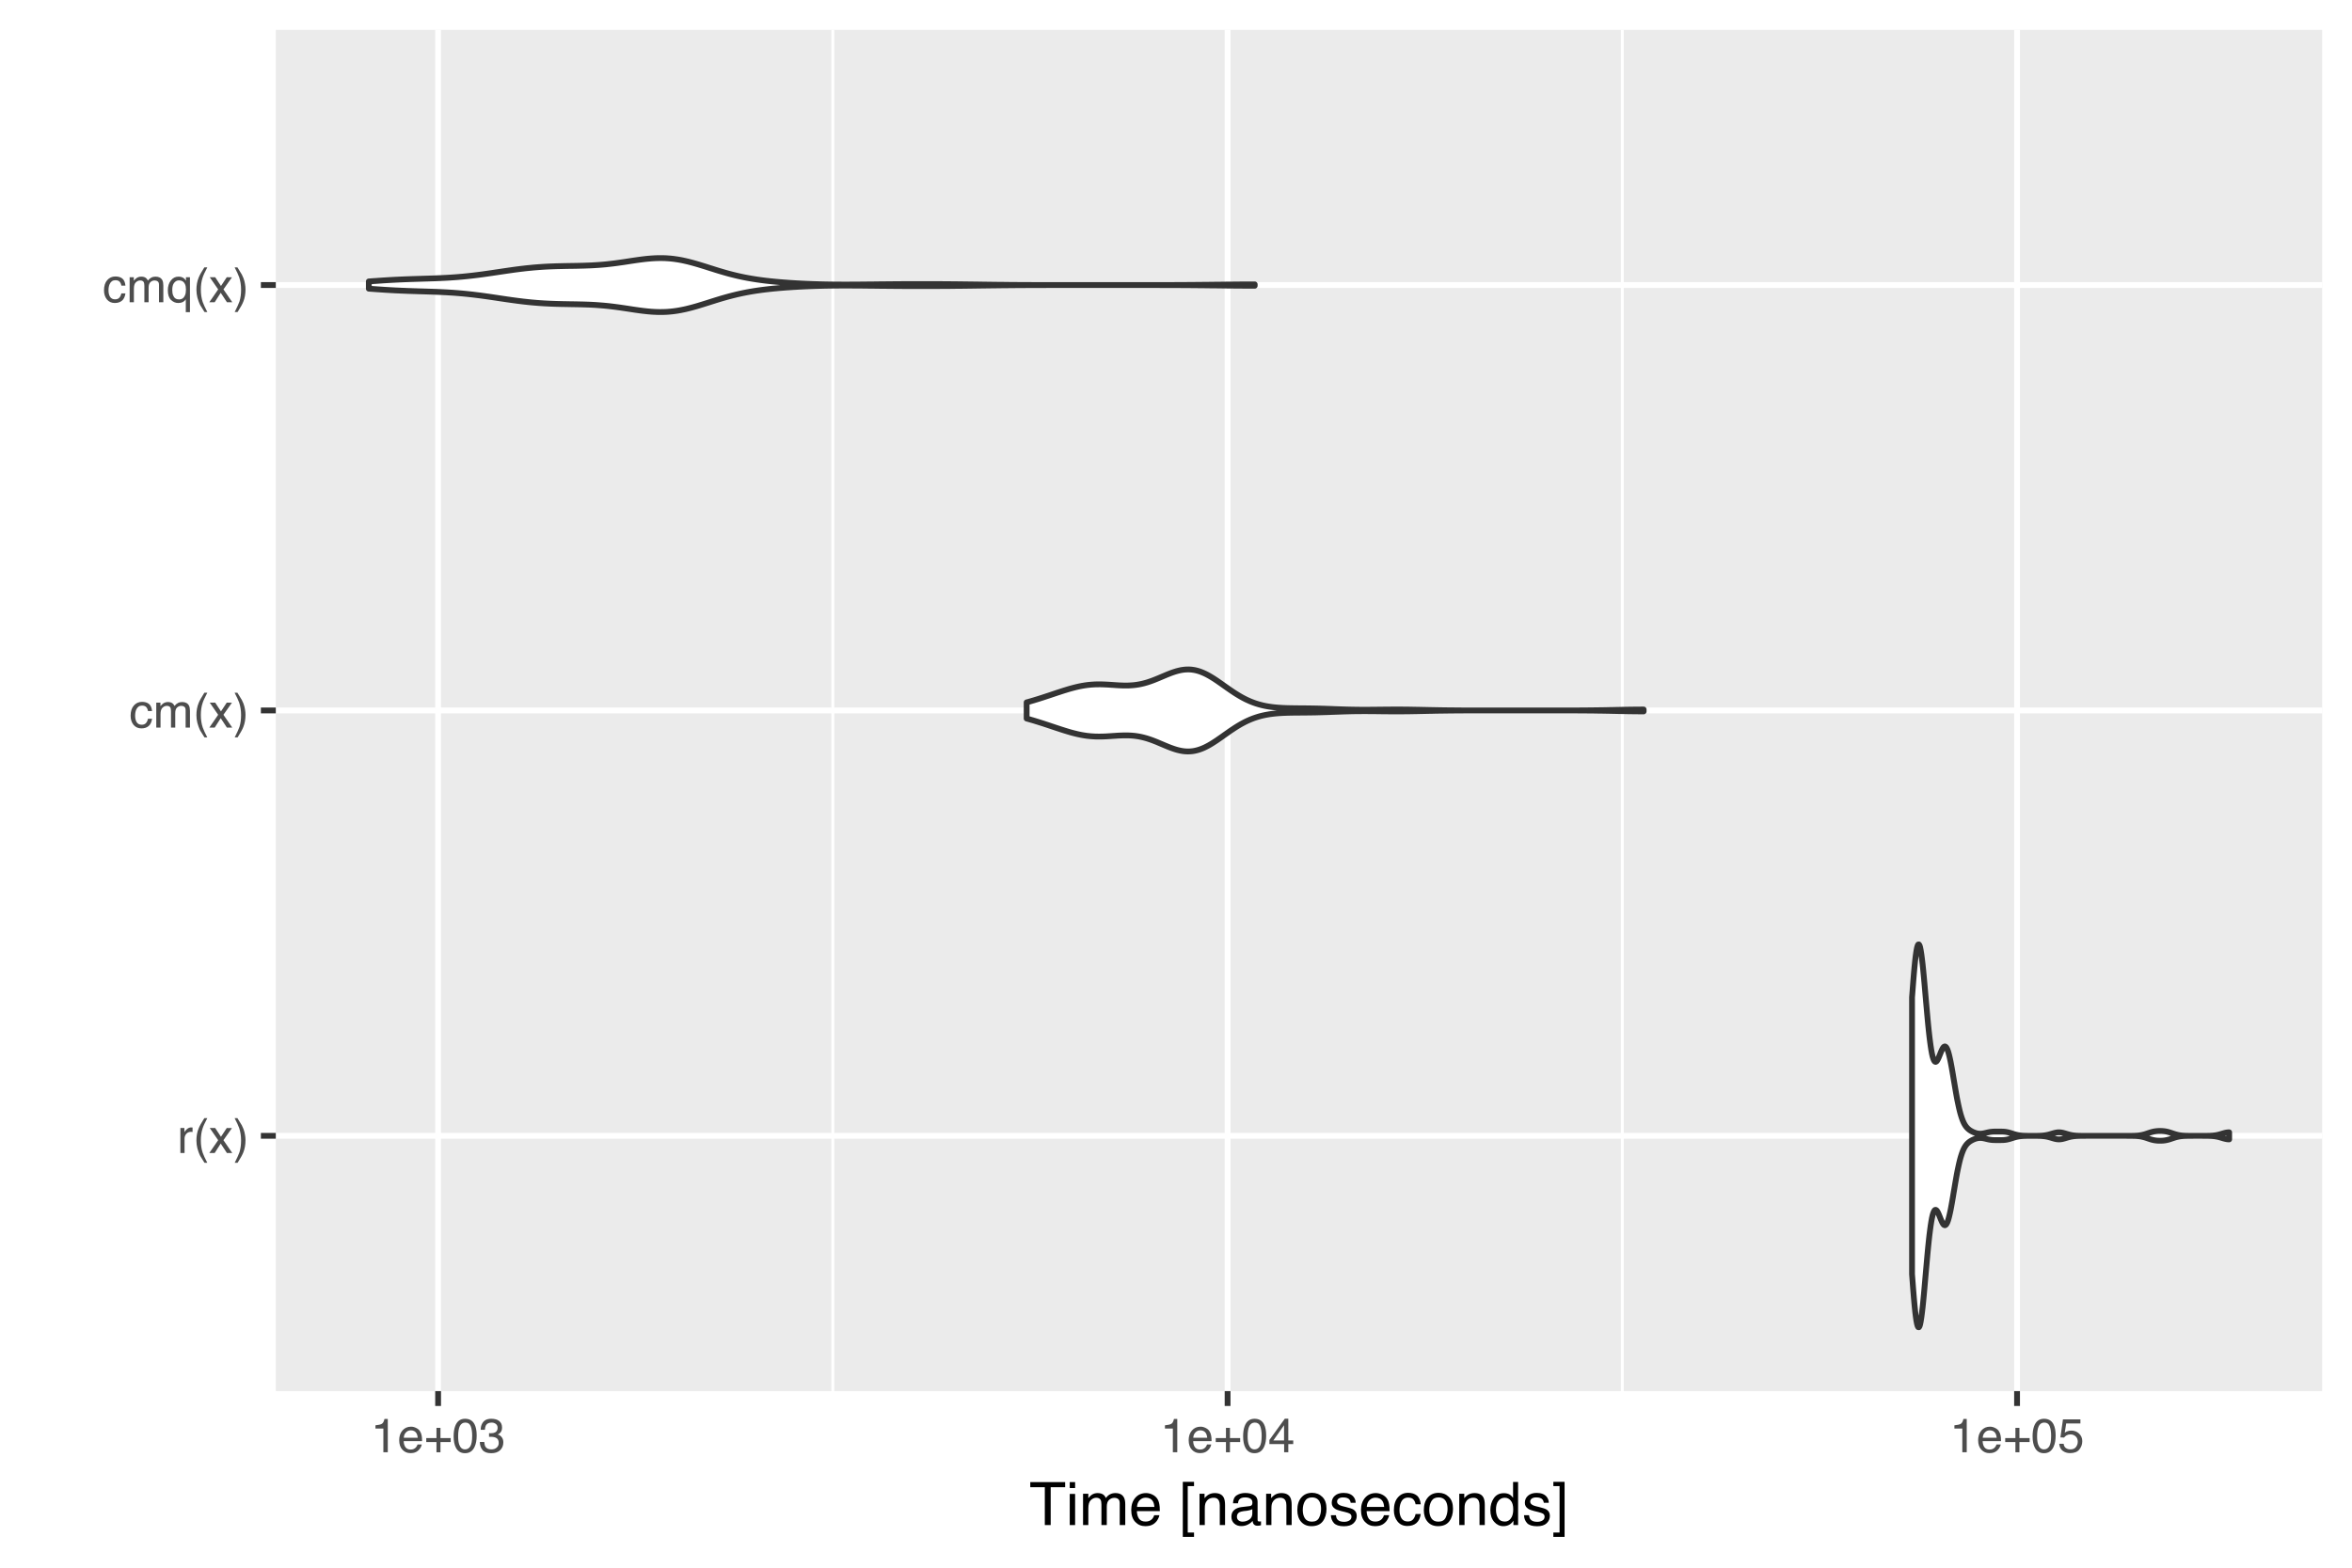 <?xml version="1.0" encoding="UTF-8"?>
<svg xmlns="http://www.w3.org/2000/svg" xmlns:xlink="http://www.w3.org/1999/xlink" width="432pt" height="288pt" viewBox="0 0 432 288" version="1.1">
<defs>
<g>
<symbol overflow="visible" id="glyph0-0">
<path style="stroke:none;" d="M 0.281 0 L 0.281 -6.312 L 5.297 -6.312 L 5.297 0 Z M 4.5 -0.797 L 4.5 -5.516 L 1.078 -5.516 L 1.078 -0.797 Z M 4.5 -0.797 "/>
</symbol>
<symbol overflow="visible" id="glyph0-1">
<path style="stroke:none;" d="M 0.594 -4.594 L 1.328 -4.594 L 1.328 -3.812 C 1.379 -3.957 1.523 -4.141 1.766 -4.359 C 2.004 -4.586 2.273 -4.703 2.578 -4.703 C 2.586 -4.703 2.609 -4.695 2.641 -4.688 C 2.68 -4.688 2.742 -4.688 2.828 -4.688 L 2.828 -3.859 C 2.773 -3.867 2.727 -3.875 2.688 -3.875 C 2.656 -3.883 2.617 -3.891 2.578 -3.891 C 2.18 -3.891 1.879 -3.766 1.672 -3.516 C 1.461 -3.266 1.359 -2.973 1.359 -2.641 L 1.359 0 L 0.594 0 Z M 0.594 -4.594 "/>
</symbol>
<symbol overflow="visible" id="glyph0-2">
<path style="stroke:none;" d="M 2.609 -6.406 C 2.148 -5.539 1.859 -4.898 1.734 -4.484 C 1.523 -3.859 1.422 -3.133 1.422 -2.312 C 1.422 -1.477 1.535 -0.719 1.766 -0.031 C 1.91 0.383 2.191 0.992 2.609 1.797 L 2.094 1.797 C 1.676 1.141 1.414 0.723 1.312 0.547 C 1.219 0.367 1.113 0.125 1 -0.188 C 0.832 -0.613 0.719 -1.066 0.656 -1.547 C 0.625 -1.797 0.609 -2.035 0.609 -2.266 C 0.609 -3.109 0.742 -3.859 1.016 -4.516 C 1.18 -4.941 1.531 -5.57 2.062 -6.406 Z M 2.609 -6.406 "/>
</symbol>
<symbol overflow="visible" id="glyph0-3">
<path style="stroke:none;" d="M 0.125 -4.594 L 1.125 -4.594 L 2.188 -2.984 L 3.25 -4.594 L 4.203 -4.578 L 2.641 -2.359 L 4.266 0 L 3.281 0 L 2.141 -1.734 L 1.031 0 L 0.047 0 L 1.672 -2.359 Z M 0.125 -4.594 "/>
</symbol>
<symbol overflow="visible" id="glyph0-4">
<path style="stroke:none;" d="M 0.312 1.797 C 0.758 0.91 1.051 0.266 1.188 -0.141 C 1.383 -0.754 1.484 -1.477 1.484 -2.312 C 1.484 -3.133 1.367 -3.891 1.141 -4.578 C 0.992 -5.004 0.711 -5.613 0.297 -6.406 L 0.812 -6.406 C 1.25 -5.707 1.516 -5.273 1.609 -5.109 C 1.703 -4.941 1.805 -4.711 1.922 -4.422 C 2.055 -4.066 2.148 -3.711 2.203 -3.359 C 2.266 -3.016 2.297 -2.68 2.297 -2.359 C 2.297 -1.516 2.16 -0.758 1.891 -0.094 C 1.723 0.332 1.375 0.961 0.844 1.797 Z M 0.312 1.797 "/>
</symbol>
<symbol overflow="visible" id="glyph0-5">
<path style="stroke:none;" d="M 2.344 -4.734 C 2.863 -4.734 3.285 -4.609 3.609 -4.359 C 3.93 -4.109 4.125 -3.672 4.188 -3.047 L 3.438 -3.047 C 3.395 -3.336 3.289 -3.578 3.125 -3.766 C 2.957 -3.953 2.695 -4.047 2.344 -4.047 C 1.852 -4.047 1.5 -3.801 1.281 -3.312 C 1.145 -3.008 1.078 -2.629 1.078 -2.172 C 1.078 -1.703 1.172 -1.312 1.359 -1 C 1.555 -0.688 1.867 -0.531 2.297 -0.531 C 2.609 -0.531 2.859 -0.625 3.047 -0.812 C 3.234 -1.008 3.363 -1.281 3.438 -1.625 L 4.188 -1.625 C 4.102 -1.02 3.891 -0.57 3.547 -0.281 C 3.203 0 2.766 0.141 2.234 0.141 C 1.629 0.141 1.145 -0.078 0.781 -0.516 C 0.426 -0.961 0.25 -1.516 0.25 -2.172 C 0.25 -2.984 0.445 -3.613 0.844 -4.062 C 1.238 -4.508 1.738 -4.734 2.344 -4.734 Z M 2.219 -4.719 Z M 2.219 -4.719 "/>
</symbol>
<symbol overflow="visible" id="glyph0-6">
<path style="stroke:none;" d="M 0.562 -4.594 L 1.328 -4.594 L 1.328 -3.953 C 1.516 -4.172 1.68 -4.332 1.828 -4.438 C 2.086 -4.613 2.379 -4.703 2.703 -4.703 C 3.066 -4.703 3.359 -4.613 3.578 -4.438 C 3.703 -4.332 3.816 -4.18 3.922 -3.984 C 4.098 -4.223 4.301 -4.398 4.531 -4.516 C 4.758 -4.641 5.02 -4.703 5.312 -4.703 C 5.926 -4.703 6.348 -4.477 6.578 -4.031 C 6.691 -3.789 6.75 -3.469 6.75 -3.062 L 6.75 0 L 5.953 0 L 5.953 -3.203 C 5.953 -3.504 5.875 -3.711 5.719 -3.828 C 5.57 -3.941 5.383 -4 5.156 -4 C 4.852 -4 4.594 -3.895 4.375 -3.688 C 4.156 -3.488 4.047 -3.148 4.047 -2.672 L 4.047 0 L 3.266 0 L 3.266 -3 C 3.266 -3.312 3.227 -3.539 3.156 -3.688 C 3.039 -3.895 2.82 -4 2.5 -4 C 2.207 -4 1.941 -3.883 1.703 -3.656 C 1.461 -3.438 1.344 -3.031 1.344 -2.438 L 1.344 0 L 0.562 0 Z M 0.562 -4.594 "/>
</symbol>
<symbol overflow="visible" id="glyph0-7">
<path style="stroke:none;" d="M 1.062 -2.234 C 1.062 -1.836 1.117 -1.504 1.234 -1.234 C 1.43 -0.754 1.785 -0.516 2.297 -0.516 C 2.828 -0.516 3.195 -0.77 3.406 -1.281 C 3.52 -1.551 3.578 -1.906 3.578 -2.344 C 3.578 -2.738 3.516 -3.07 3.391 -3.344 C 3.18 -3.789 2.812 -4.016 2.281 -4.016 C 1.945 -4.016 1.66 -3.867 1.422 -3.578 C 1.18 -3.297 1.062 -2.848 1.062 -2.234 Z M 2.203 -4.703 C 2.586 -4.703 2.91 -4.609 3.172 -4.422 C 3.316 -4.316 3.453 -4.16 3.578 -3.953 L 3.578 -4.594 L 4.312 -4.594 L 4.312 1.828 L 3.547 1.828 L 3.547 -0.531 C 3.41 -0.32 3.227 -0.156 3 -0.031 C 2.77 0.082 2.488 0.141 2.156 0.141 C 1.664 0.141 1.223 -0.047 0.828 -0.422 C 0.441 -0.805 0.25 -1.395 0.25 -2.188 C 0.25 -2.914 0.43 -3.516 0.797 -3.984 C 1.16 -4.461 1.629 -4.703 2.203 -4.703 Z M 2.203 -4.703 "/>
</symbol>
<symbol overflow="visible" id="glyph0-8">
<path style="stroke:none;" d="M 0.844 -4.359 L 0.844 -4.953 C 1.395 -5.004 1.781 -5.094 2 -5.219 C 2.227 -5.344 2.395 -5.645 2.5 -6.125 L 3.109 -6.125 L 3.109 0 L 2.297 0 L 2.297 -4.359 Z M 0.844 -4.359 "/>
</symbol>
<symbol overflow="visible" id="glyph0-9">
<path style="stroke:none;" d="M 2.484 -4.703 C 2.805 -4.703 3.117 -4.625 3.422 -4.469 C 3.734 -4.32 3.969 -4.125 4.125 -3.875 C 4.281 -3.645 4.383 -3.375 4.438 -3.062 C 4.488 -2.852 4.516 -2.516 4.516 -2.047 L 1.141 -2.047 C 1.148 -1.586 1.258 -1.211 1.469 -0.922 C 1.676 -0.641 1.992 -0.5 2.422 -0.5 C 2.828 -0.5 3.148 -0.633 3.391 -0.906 C 3.523 -1.062 3.625 -1.238 3.688 -1.438 L 4.453 -1.438 C 4.43 -1.27 4.363 -1.082 4.25 -0.875 C 4.133 -0.664 4.004 -0.5 3.859 -0.375 C 3.629 -0.145 3.344 0.008 3 0.094 C 2.812 0.133 2.598 0.156 2.359 0.156 C 1.785 0.156 1.301 -0.051 0.906 -0.469 C 0.508 -0.883 0.312 -1.469 0.312 -2.219 C 0.312 -2.945 0.508 -3.539 0.906 -4 C 1.312 -4.469 1.836 -4.703 2.484 -4.703 Z M 3.719 -2.672 C 3.688 -3.004 3.613 -3.27 3.5 -3.469 C 3.281 -3.844 2.926 -4.031 2.438 -4.031 C 2.082 -4.031 1.785 -3.898 1.547 -3.641 C 1.305 -3.391 1.176 -3.066 1.156 -2.672 Z M 2.406 -4.719 Z M 2.406 -4.719 "/>
</symbol>
<symbol overflow="visible" id="glyph0-10">
<path style="stroke:none;" d="M 0.391 -1.875 L 0.391 -2.609 L 2.266 -2.609 L 2.266 -4.484 L 3 -4.484 L 3 -2.609 L 4.875 -2.609 L 4.875 -1.875 L 3 -1.875 L 3 0 L 2.266 0 L 2.266 -1.875 Z M 0.391 -1.875 "/>
</symbol>
<symbol overflow="visible" id="glyph0-11">
<path style="stroke:none;" d="M 2.375 -6.156 C 3.176 -6.156 3.754 -5.828 4.109 -5.172 C 4.379 -4.66 4.516 -3.961 4.516 -3.078 C 4.516 -2.242 4.391 -1.555 4.141 -1.016 C 3.785 -0.223 3.195 0.172 2.375 0.172 C 1.633 0.172 1.082 -0.148 0.719 -0.797 C 0.426 -1.328 0.281 -2.047 0.281 -2.953 C 0.281 -3.648 0.367 -4.25 0.547 -4.75 C 0.879 -5.688 1.488 -6.156 2.375 -6.156 Z M 2.375 -0.531 C 2.77 -0.531 3.086 -0.707 3.328 -1.062 C 3.566 -1.426 3.688 -2.086 3.688 -3.047 C 3.688 -3.754 3.598 -4.332 3.422 -4.781 C 3.254 -5.227 2.922 -5.453 2.422 -5.453 C 1.973 -5.453 1.641 -5.238 1.422 -4.812 C 1.211 -4.383 1.109 -3.754 1.109 -2.922 C 1.109 -2.297 1.176 -1.789 1.312 -1.406 C 1.52 -0.82 1.875 -0.531 2.375 -0.531 Z M 2.375 -0.531 "/>
</symbol>
<symbol overflow="visible" id="glyph0-12">
<path style="stroke:none;" d="M 2.281 0.172 C 1.551 0.172 1.02 -0.023 0.688 -0.422 C 0.363 -0.828 0.203 -1.316 0.203 -1.891 L 1.016 -1.891 C 1.047 -1.492 1.117 -1.203 1.234 -1.016 C 1.441 -0.691 1.805 -0.531 2.328 -0.531 C 2.734 -0.531 3.055 -0.641 3.297 -0.859 C 3.547 -1.078 3.672 -1.359 3.672 -1.703 C 3.672 -2.129 3.539 -2.426 3.281 -2.594 C 3.031 -2.758 2.672 -2.844 2.203 -2.844 C 2.148 -2.844 2.098 -2.844 2.047 -2.844 C 1.992 -2.844 1.941 -2.844 1.891 -2.844 L 1.891 -3.516 C 1.973 -3.516 2.039 -3.508 2.094 -3.5 C 2.145 -3.5 2.203 -3.5 2.266 -3.5 C 2.555 -3.5 2.797 -3.547 2.984 -3.641 C 3.305 -3.797 3.469 -4.082 3.469 -4.5 C 3.469 -4.801 3.359 -5.035 3.141 -5.203 C 2.922 -5.367 2.672 -5.453 2.391 -5.453 C 1.867 -5.453 1.508 -5.281 1.312 -4.938 C 1.207 -4.75 1.145 -4.477 1.125 -4.125 L 0.359 -4.125 C 0.359 -4.582 0.453 -4.973 0.641 -5.297 C 0.953 -5.867 1.504 -6.156 2.297 -6.156 C 2.93 -6.156 3.422 -6.016 3.766 -5.734 C 4.109 -5.461 4.281 -5.062 4.281 -4.531 C 4.281 -4.145 4.176 -3.836 3.969 -3.609 C 3.844 -3.461 3.68 -3.348 3.484 -3.266 C 3.805 -3.172 4.055 -3 4.234 -2.75 C 4.422 -2.5 4.516 -2.191 4.516 -1.828 C 4.516 -1.234 4.316 -0.75 3.922 -0.375 C 3.535 -0.008 2.988 0.172 2.281 0.172 Z M 2.281 0.172 "/>
</symbol>
<symbol overflow="visible" id="glyph0-13">
<path style="stroke:none;" d="M 2.906 -2.172 L 2.906 -4.969 L 0.938 -2.172 Z M 2.922 0 L 2.922 -1.5 L 0.219 -1.5 L 0.219 -2.266 L 3.047 -6.172 L 3.688 -6.172 L 3.688 -2.172 L 4.594 -2.172 L 4.594 -1.5 L 3.688 -1.5 L 3.688 0 Z M 2.922 0 "/>
</symbol>
<symbol overflow="visible" id="glyph0-14">
<path style="stroke:none;" d="M 1.094 -1.562 C 1.133 -1.125 1.336 -0.82 1.703 -0.656 C 1.879 -0.57 2.094 -0.531 2.344 -0.531 C 2.801 -0.531 3.141 -0.676 3.359 -0.969 C 3.578 -1.258 3.688 -1.582 3.688 -1.938 C 3.688 -2.363 3.555 -2.691 3.297 -2.922 C 3.035 -3.16 2.719 -3.281 2.344 -3.281 C 2.082 -3.281 1.852 -3.227 1.656 -3.125 C 1.469 -3.02 1.305 -2.879 1.172 -2.703 L 0.5 -2.734 L 0.969 -6.047 L 4.172 -6.047 L 4.172 -5.297 L 1.562 -5.297 L 1.297 -3.594 C 1.43 -3.695 1.566 -3.773 1.703 -3.828 C 1.93 -3.93 2.195 -3.984 2.5 -3.984 C 3.062 -3.984 3.535 -3.801 3.922 -3.438 C 4.316 -3.07 4.516 -2.609 4.516 -2.047 C 4.516 -1.461 4.332 -0.945 3.969 -0.5 C 3.613 -0.062 3.047 0.156 2.266 0.156 C 1.754 0.156 1.305 0.016 0.922 -0.266 C 0.547 -0.547 0.332 -0.977 0.281 -1.562 Z M 1.094 -1.562 "/>
</symbol>
<symbol overflow="visible" id="glyph1-0">
<path style="stroke:none;" d="M 0.359 0 L 0.359 -7.891 L 6.625 -7.891 L 6.625 0 Z M 5.625 -0.984 L 5.625 -6.906 L 1.344 -6.906 L 1.344 -0.984 Z M 5.625 -0.984 "/>
</symbol>
<symbol overflow="visible" id="glyph1-1">
<path style="stroke:none;" d="M 6.578 -7.891 L 6.578 -6.953 L 3.922 -6.953 L 3.922 0 L 2.844 0 L 2.844 -6.953 L 0.172 -6.953 L 0.172 -7.891 Z M 6.578 -7.891 "/>
</symbol>
<symbol overflow="visible" id="glyph1-2">
<path style="stroke:none;" d="M 0.703 -5.719 L 1.688 -5.719 L 1.688 0 L 0.703 0 Z M 0.703 -7.891 L 1.688 -7.891 L 1.688 -6.797 L 0.703 -6.797 Z M 0.703 -7.891 "/>
</symbol>
<symbol overflow="visible" id="glyph1-3">
<path style="stroke:none;" d="M 0.703 -5.75 L 1.672 -5.75 L 1.672 -4.938 C 1.898 -5.219 2.102 -5.422 2.281 -5.547 C 2.602 -5.766 2.969 -5.875 3.375 -5.875 C 3.832 -5.875 4.203 -5.766 4.484 -5.547 C 4.641 -5.41 4.781 -5.219 4.906 -4.969 C 5.125 -5.281 5.379 -5.508 5.672 -5.656 C 5.961 -5.801 6.285 -5.875 6.641 -5.875 C 7.41 -5.875 7.938 -5.598 8.219 -5.047 C 8.375 -4.742 8.453 -4.336 8.453 -3.828 L 8.453 0 L 7.438 0 L 7.438 -4 C 7.438 -4.383 7.344 -4.645 7.156 -4.781 C 6.969 -4.926 6.734 -5 6.453 -5 C 6.078 -5 5.75 -4.867 5.469 -4.609 C 5.195 -4.359 5.062 -3.938 5.062 -3.344 L 5.062 0 L 4.078 0 L 4.078 -3.75 C 4.078 -4.145 4.031 -4.43 3.938 -4.609 C 3.789 -4.879 3.52 -5.016 3.125 -5.016 C 2.758 -5.016 2.426 -4.867 2.125 -4.578 C 1.82 -4.297 1.672 -3.785 1.672 -3.047 L 1.672 0 L 0.703 0 Z M 0.703 -5.75 "/>
</symbol>
<symbol overflow="visible" id="glyph1-4">
<path style="stroke:none;" d="M 3.109 -5.875 C 3.516 -5.875 3.906 -5.781 4.281 -5.594 C 4.664 -5.406 4.961 -5.156 5.172 -4.844 C 5.359 -4.562 5.484 -4.223 5.547 -3.828 C 5.609 -3.566 5.641 -3.145 5.641 -2.562 L 1.422 -2.562 C 1.441 -1.977 1.578 -1.508 1.828 -1.156 C 2.086 -0.812 2.488 -0.641 3.031 -0.641 C 3.539 -0.641 3.945 -0.805 4.25 -1.141 C 4.414 -1.328 4.535 -1.551 4.609 -1.812 L 5.562 -1.812 C 5.531 -1.594 5.441 -1.352 5.297 -1.094 C 5.16 -0.832 5.004 -0.625 4.828 -0.469 C 4.535 -0.176 4.176 0.02 3.75 0.125 C 3.508 0.176 3.242 0.203 2.953 0.203 C 2.234 0.203 1.625 -0.055 1.125 -0.578 C 0.633 -1.098 0.391 -1.828 0.391 -2.766 C 0.391 -3.691 0.641 -4.441 1.141 -5.016 C 1.641 -5.586 2.297 -5.875 3.109 -5.875 Z M 4.641 -3.328 C 4.609 -3.754 4.52 -4.094 4.375 -4.344 C 4.102 -4.801 3.66 -5.031 3.047 -5.031 C 2.598 -5.031 2.223 -4.867 1.922 -4.547 C 1.629 -4.234 1.473 -3.828 1.453 -3.328 Z M 3.016 -5.891 Z M 3.016 -5.891 "/>
</symbol>
<symbol overflow="visible" id="glyph1-5">
<path style="stroke:none;" d=""/>
</symbol>
<symbol overflow="visible" id="glyph1-6">
<path style="stroke:none;" d="M 0.688 -7.938 L 2.75 -7.938 L 2.75 -7.156 L 1.594 -7.156 L 1.594 1.375 L 2.75 1.375 L 2.75 2.172 L 0.688 2.172 Z M 0.688 -7.938 "/>
</symbol>
<symbol overflow="visible" id="glyph1-7">
<path style="stroke:none;" d="M 0.703 -5.75 L 1.625 -5.75 L 1.625 -4.938 C 1.895 -5.27 2.18 -5.508 2.484 -5.656 C 2.797 -5.801 3.133 -5.875 3.5 -5.875 C 4.32 -5.875 4.875 -5.594 5.156 -5.031 C 5.312 -4.719 5.391 -4.27 5.391 -3.688 L 5.391 0 L 4.422 0 L 4.422 -3.625 C 4.422 -3.977 4.367 -4.258 4.266 -4.469 C 4.086 -4.832 3.773 -5.016 3.328 -5.016 C 3.098 -5.016 2.91 -4.988 2.766 -4.938 C 2.492 -4.863 2.258 -4.707 2.062 -4.469 C 1.906 -4.281 1.801 -4.082 1.75 -3.875 C 1.695 -3.676 1.672 -3.391 1.672 -3.016 L 1.672 0 L 0.703 0 Z M 2.984 -5.891 Z M 2.984 -5.891 "/>
</symbol>
<symbol overflow="visible" id="glyph1-8">
<path style="stroke:none;" d="M 1.453 -1.531 C 1.453 -1.25 1.551 -1.023 1.75 -0.859 C 1.957 -0.703 2.203 -0.625 2.484 -0.625 C 2.816 -0.625 3.145 -0.703 3.469 -0.859 C 4.008 -1.117 4.281 -1.551 4.281 -2.156 L 4.281 -2.922 C 4.156 -2.848 4 -2.785 3.812 -2.734 C 3.633 -2.691 3.453 -2.656 3.266 -2.625 L 2.688 -2.562 C 2.332 -2.508 2.066 -2.438 1.891 -2.344 C 1.598 -2.164 1.453 -1.895 1.453 -1.531 Z M 3.797 -3.484 C 4.016 -3.516 4.16 -3.609 4.234 -3.766 C 4.273 -3.848 4.297 -3.973 4.297 -4.141 C 4.297 -4.461 4.176 -4.695 3.938 -4.844 C 3.707 -5 3.375 -5.078 2.938 -5.078 C 2.438 -5.078 2.082 -4.941 1.875 -4.672 C 1.75 -4.516 1.672 -4.289 1.641 -4 L 0.734 -4 C 0.754 -4.707 0.984 -5.195 1.422 -5.469 C 1.867 -5.75 2.383 -5.891 2.969 -5.891 C 3.645 -5.891 4.191 -5.758 4.609 -5.5 C 5.035 -5.25 5.25 -4.848 5.25 -4.297 L 5.25 -0.984 C 5.25 -0.891 5.266 -0.812 5.297 -0.75 C 5.336 -0.688 5.426 -0.656 5.562 -0.656 C 5.602 -0.656 5.648 -0.656 5.703 -0.656 C 5.766 -0.664 5.82 -0.676 5.875 -0.688 L 5.875 0.031 C 5.727 0.07 5.613 0.098 5.531 0.109 C 5.457 0.117 5.352 0.125 5.219 0.125 C 4.883 0.125 4.641 0.004 4.484 -0.234 C 4.41 -0.359 4.359 -0.535 4.328 -0.766 C 4.129 -0.504 3.844 -0.281 3.469 -0.094 C 3.102 0.094 2.695 0.188 2.25 0.188 C 1.719 0.188 1.281 0.023 0.938 -0.297 C 0.602 -0.617 0.438 -1.023 0.438 -1.516 C 0.438 -2.047 0.602 -2.457 0.938 -2.75 C 1.27 -3.039 1.707 -3.223 2.25 -3.297 Z M 2.984 -5.891 Z M 2.984 -5.891 "/>
</symbol>
<symbol overflow="visible" id="glyph1-9">
<path style="stroke:none;" d="M 2.984 -0.625 C 3.629 -0.625 4.07 -0.863 4.312 -1.344 C 4.551 -1.832 4.672 -2.375 4.672 -2.969 C 4.672 -3.508 4.582 -3.945 4.406 -4.281 C 4.133 -4.812 3.664 -5.078 3 -5.078 C 2.406 -5.078 1.973 -4.848 1.703 -4.391 C 1.441 -3.941 1.312 -3.398 1.312 -2.766 C 1.312 -2.148 1.441 -1.641 1.703 -1.234 C 1.973 -0.828 2.398 -0.625 2.984 -0.625 Z M 3.031 -5.922 C 3.77 -5.922 4.395 -5.672 4.906 -5.172 C 5.414 -4.68 5.672 -3.957 5.672 -3 C 5.672 -2.07 5.445 -1.305 5 -0.703 C 4.551 -0.098 3.852 0.203 2.906 0.203 C 2.113 0.203 1.484 -0.062 1.016 -0.594 C 0.547 -1.125 0.312 -1.844 0.312 -2.75 C 0.312 -3.719 0.555 -4.488 1.047 -5.062 C 1.535 -5.633 2.195 -5.922 3.031 -5.922 Z M 3 -5.891 Z M 3 -5.891 "/>
</symbol>
<symbol overflow="visible" id="glyph1-10">
<path style="stroke:none;" d="M 1.281 -1.812 C 1.312 -1.488 1.395 -1.238 1.531 -1.062 C 1.77 -0.75 2.191 -0.594 2.797 -0.594 C 3.148 -0.594 3.461 -0.672 3.734 -0.828 C 4.004 -0.984 4.141 -1.223 4.141 -1.547 C 4.141 -1.797 4.031 -1.984 3.812 -2.109 C 3.676 -2.191 3.398 -2.285 2.984 -2.391 L 2.219 -2.578 C 1.727 -2.703 1.367 -2.836 1.141 -2.984 C 0.723 -3.254 0.516 -3.617 0.516 -4.078 C 0.516 -4.617 0.707 -5.055 1.094 -5.391 C 1.488 -5.734 2.02 -5.906 2.688 -5.906 C 3.551 -5.906 4.176 -5.648 4.562 -5.141 C 4.801 -4.816 4.914 -4.469 4.906 -4.094 L 4 -4.094 C 3.977 -4.312 3.898 -4.508 3.766 -4.688 C 3.547 -4.945 3.16 -5.078 2.609 -5.078 C 2.242 -5.078 1.969 -5.004 1.781 -4.859 C 1.594 -4.723 1.5 -4.539 1.5 -4.312 C 1.5 -4.062 1.625 -3.863 1.875 -3.719 C 2.008 -3.625 2.219 -3.539 2.5 -3.469 L 3.141 -3.312 C 3.836 -3.145 4.301 -2.984 4.531 -2.828 C 4.914 -2.578 5.109 -2.191 5.109 -1.672 C 5.109 -1.148 4.91 -0.703 4.516 -0.328 C 4.129 0.035 3.539 0.219 2.75 0.219 C 1.895 0.219 1.285 0.023 0.922 -0.359 C 0.566 -0.754 0.379 -1.238 0.359 -1.812 Z M 2.719 -5.891 Z M 2.719 -5.891 "/>
</symbol>
<symbol overflow="visible" id="glyph1-11">
<path style="stroke:none;" d="M 2.922 -5.922 C 3.578 -5.922 4.109 -5.758 4.516 -5.438 C 4.922 -5.125 5.164 -4.582 5.25 -3.812 L 4.297 -3.812 C 4.242 -4.164 4.113 -4.457 3.906 -4.688 C 3.707 -4.926 3.379 -5.047 2.922 -5.047 C 2.305 -5.047 1.867 -4.75 1.609 -4.156 C 1.43 -3.758 1.344 -3.273 1.344 -2.703 C 1.344 -2.129 1.461 -1.645 1.703 -1.25 C 1.953 -0.852 2.336 -0.656 2.859 -0.656 C 3.266 -0.656 3.582 -0.773 3.812 -1.016 C 4.051 -1.266 4.211 -1.602 4.297 -2.031 L 5.25 -2.031 C 5.133 -1.27 4.863 -0.711 4.438 -0.359 C 4.008 -0.004 3.457 0.172 2.781 0.172 C 2.031 0.172 1.43 -0.102 0.984 -0.656 C 0.535 -1.207 0.312 -1.895 0.312 -2.719 C 0.312 -3.727 0.555 -4.516 1.047 -5.078 C 1.535 -5.641 2.16 -5.922 2.922 -5.922 Z M 2.781 -5.891 Z M 2.781 -5.891 "/>
</symbol>
<symbol overflow="visible" id="glyph1-12">
<path style="stroke:none;" d="M 1.328 -2.812 C 1.328 -2.195 1.457 -1.68 1.719 -1.266 C 1.977 -0.848 2.395 -0.641 2.969 -0.641 C 3.414 -0.641 3.781 -0.832 4.062 -1.219 C 4.352 -1.602 4.5 -2.156 4.5 -2.875 C 4.5 -3.602 4.348 -4.141 4.047 -4.484 C 3.754 -4.836 3.391 -5.016 2.953 -5.016 C 2.473 -5.016 2.082 -4.828 1.781 -4.453 C 1.477 -4.078 1.328 -3.531 1.328 -2.812 Z M 2.781 -5.859 C 3.219 -5.859 3.586 -5.766 3.891 -5.578 C 4.055 -5.473 4.25 -5.285 4.469 -5.016 L 4.469 -7.922 L 5.391 -7.922 L 5.391 0 L 4.531 0 L 4.531 -0.797 C 4.301 -0.441 4.031 -0.188 3.719 -0.031 C 3.414 0.125 3.066 0.203 2.672 0.203 C 2.023 0.203 1.469 -0.062 1 -0.594 C 0.531 -1.133 0.297 -1.852 0.297 -2.75 C 0.297 -3.594 0.508 -4.32 0.938 -4.938 C 1.363 -5.551 1.977 -5.859 2.781 -5.859 Z M 2.781 -5.859 "/>
</symbol>
<symbol overflow="visible" id="glyph1-13">
<path style="stroke:none;" d="M 0.25 1.375 L 1.391 1.375 L 1.391 -7.156 L 0.25 -7.156 L 0.25 -7.938 L 2.312 -7.938 L 2.312 2.172 L 0.25 2.172 Z M 0.25 1.375 "/>
</symbol>
</g>
<clipPath id="clip1">
  <path d="M 50.656 5.48 L 427 5.48 L 427 256 L 50.656 256 Z M 50.656 5.48 "/>
</clipPath>
<clipPath id="clip2">
  <path d="M 152 5.48 L 154 5.48 L 154 256 L 152 256 Z M 152 5.48 "/>
</clipPath>
<clipPath id="clip3">
  <path d="M 297 5.48 L 299 5.48 L 299 256 L 297 256 Z M 297 5.48 "/>
</clipPath>
<clipPath id="clip4">
  <path d="M 50.656 208 L 427.52 208 L 427.52 210 L 50.656 210 Z M 50.656 208 "/>
</clipPath>
<clipPath id="clip5">
  <path d="M 50.656 129 L 427.52 129 L 427.52 132 L 50.656 132 Z M 50.656 129 "/>
</clipPath>
<clipPath id="clip6">
  <path d="M 50.656 51 L 427.52 51 L 427.52 53 L 50.656 53 Z M 50.656 51 "/>
</clipPath>
<clipPath id="clip7">
  <path d="M 79 5.48 L 82 5.48 L 82 256.555 L 79 256.555 Z M 79 5.48 "/>
</clipPath>
<clipPath id="clip8">
  <path d="M 224 5.48 L 227 5.48 L 227 256.555 L 224 256.555 Z M 224 5.48 "/>
</clipPath>
<clipPath id="clip9">
  <path d="M 369 5.48 L 372 5.48 L 372 256.555 L 369 256.555 Z M 369 5.48 "/>
</clipPath>
</defs>
<g id="surface21">
<rect x="0" y="0" width="432" height="288" style="fill:rgb(100%,100%,100%);fill-opacity:1;stroke:none;"/>
<rect x="0" y="0" width="432" height="288" style="fill:rgb(100%,100%,100%);fill-opacity:1;stroke:none;"/>
<path style="fill:none;stroke-width:1.067;stroke-linecap:round;stroke-linejoin:round;stroke:rgb(100%,100%,100%);stroke-opacity:1;stroke-miterlimit:10;" d="M 0 288 L 432 288 L 432 0 L 0 0 Z M 0 288 "/>
<g clip-path="url(#clip1)" clip-rule="nonzero">
<path style=" stroke:none;fill-rule:nonzero;fill:rgb(92.157%,92.157%,92.157%);fill-opacity:1;" d="M 50.656 255.555 L 426.52 255.555 L 426.52 5.48 L 50.656 5.48 Z M 50.656 255.555 "/>
</g>
<g clip-path="url(#clip2)" clip-rule="nonzero">
<path style="fill:none;stroke-width:0.533;stroke-linecap:butt;stroke-linejoin:round;stroke:rgb(100%,100%,100%);stroke-opacity:1;stroke-miterlimit:10;" d="M 152.973 255.555 L 152.973 5.48 "/>
</g>
<g clip-path="url(#clip3)" clip-rule="nonzero">
<path style="fill:none;stroke-width:0.533;stroke-linecap:butt;stroke-linejoin:round;stroke:rgb(100%,100%,100%);stroke-opacity:1;stroke-miterlimit:10;" d="M 297.977 255.555 L 297.977 5.48 "/>
</g>
<g clip-path="url(#clip4)" clip-rule="nonzero">
<path style="fill:none;stroke-width:1.067;stroke-linecap:butt;stroke-linejoin:round;stroke:rgb(100%,100%,100%);stroke-opacity:1;stroke-miterlimit:10;" d="M 50.656 208.664 L 426.52 208.664 "/>
</g>
<g clip-path="url(#clip5)" clip-rule="nonzero">
<path style="fill:none;stroke-width:1.067;stroke-linecap:butt;stroke-linejoin:round;stroke:rgb(100%,100%,100%);stroke-opacity:1;stroke-miterlimit:10;" d="M 50.656 130.516 L 426.52 130.516 "/>
</g>
<g clip-path="url(#clip6)" clip-rule="nonzero">
<path style="fill:none;stroke-width:1.067;stroke-linecap:butt;stroke-linejoin:round;stroke:rgb(100%,100%,100%);stroke-opacity:1;stroke-miterlimit:10;" d="M 50.656 52.367 L 426.52 52.367 "/>
</g>
<g clip-path="url(#clip7)" clip-rule="nonzero">
<path style="fill:none;stroke-width:1.067;stroke-linecap:butt;stroke-linejoin:round;stroke:rgb(100%,100%,100%);stroke-opacity:1;stroke-miterlimit:10;" d="M 80.469 255.555 L 80.469 5.48 "/>
</g>
<g clip-path="url(#clip8)" clip-rule="nonzero">
<path style="fill:none;stroke-width:1.067;stroke-linecap:butt;stroke-linejoin:round;stroke:rgb(100%,100%,100%);stroke-opacity:1;stroke-miterlimit:10;" d="M 225.477 255.555 L 225.477 5.48 "/>
</g>
<g clip-path="url(#clip9)" clip-rule="nonzero">
<path style="fill:none;stroke-width:1.067;stroke-linecap:butt;stroke-linejoin:round;stroke:rgb(100%,100%,100%);stroke-opacity:1;stroke-miterlimit:10;" d="M 370.48 255.555 L 370.48 5.48 "/>
</g>
<path style="fill-rule:nonzero;fill:rgb(100%,100%,100%);fill-opacity:1;stroke-width:1.067;stroke-linecap:round;stroke-linejoin:round;stroke:rgb(20%,20%,20%);stroke-opacity:1;stroke-miterlimit:10;" d="M 351.191 234.094 L 351.309 235.645 L 351.422 237.113 L 351.535 238.488 L 351.648 239.742 L 351.762 240.867 L 351.879 241.836 L 351.992 242.613 L 352.105 243.203 L 352.219 243.602 L 352.332 243.812 L 352.445 243.832 L 352.562 243.664 L 352.676 243.297 L 352.789 242.734 L 352.902 242.016 L 353.016 241.152 L 353.133 240.164 L 353.246 239.07 L 353.359 237.891 L 353.473 236.641 L 353.586 235.348 L 353.699 234.043 L 353.816 232.738 L 353.93 231.461 L 354.043 230.219 L 354.156 229.031 L 354.27 227.93 L 354.383 226.91 L 354.5 225.984 L 354.613 225.152 L 354.727 224.426 L 354.84 223.801 L 354.953 223.293 L 355.07 222.898 L 355.184 222.602 L 355.297 222.398 L 355.41 222.285 L 355.523 222.258 L 355.637 222.301 L 355.754 222.422 L 355.867 222.594 L 355.98 222.812 L 356.094 223.062 L 356.207 223.336 L 356.324 223.621 L 356.438 223.906 L 356.551 224.18 L 356.664 224.434 L 356.777 224.656 L 356.891 224.844 L 357.008 224.984 L 357.121 225.07 L 357.234 225.09 L 357.348 225.043 L 357.461 224.934 L 357.574 224.754 L 357.691 224.512 L 357.805 224.199 L 357.918 223.824 L 358.031 223.379 L 358.145 222.883 L 358.262 222.34 L 358.375 221.754 L 358.488 221.133 L 358.602 220.488 L 358.715 219.82 L 358.828 219.141 L 358.945 218.461 L 359.059 217.785 L 359.172 217.117 L 359.285 216.469 L 359.398 215.84 L 359.512 215.242 L 359.629 214.676 L 359.742 214.141 L 359.855 213.641 L 359.969 213.176 L 360.082 212.746 L 360.199 212.355 L 360.312 212.004 L 360.426 211.684 L 360.539 211.398 L 360.652 211.141 L 360.766 210.91 L 360.883 210.707 L 360.996 210.527 L 361.109 210.371 L 361.223 210.227 L 361.336 210.102 L 361.453 209.988 L 361.566 209.887 L 361.68 209.797 L 361.793 209.715 L 361.906 209.641 L 362.02 209.57 L 362.137 209.508 L 362.25 209.445 L 362.363 209.391 L 362.59 209.289 L 362.703 209.246 L 362.82 209.207 L 362.934 209.172 L 363.047 209.141 L 363.16 209.113 L 363.273 209.094 L 363.391 209.074 L 363.504 209.062 L 363.73 209.055 L 363.844 209.059 L 363.957 209.066 L 364.074 209.078 L 364.188 209.094 L 364.301 209.113 L 364.527 209.16 L 364.645 209.188 L 365.098 209.297 L 365.211 209.32 L 365.328 209.344 L 365.555 209.383 L 365.781 209.414 L 365.895 209.426 L 366.012 209.434 L 366.125 209.438 L 366.238 209.445 L 366.352 209.445 L 366.465 209.449 L 367.492 209.449 L 367.605 209.445 L 367.719 209.445 L 367.836 209.441 L 367.949 209.438 L 368.062 209.43 L 368.289 209.406 L 368.402 209.391 L 368.52 209.375 L 368.746 209.328 L 368.973 209.273 L 369.086 209.242 L 369.203 209.207 L 369.316 209.176 L 369.43 209.137 L 369.656 209.066 L 369.773 209.031 L 370 208.961 L 370.227 208.898 L 370.34 208.871 L 370.457 208.844 L 370.57 208.82 L 370.91 208.762 L 371.027 208.746 L 371.367 208.711 L 371.594 208.695 L 371.711 208.691 L 371.824 208.684 L 372.051 208.676 L 372.164 208.676 L 372.277 208.672 L 372.395 208.672 L 372.508 208.668 L 373.988 208.668 L 374.102 208.672 L 374.215 208.672 L 374.332 208.676 L 374.445 208.676 L 374.785 208.688 L 374.902 208.695 L 375.016 208.699 L 375.129 208.711 L 375.242 208.719 L 375.469 208.742 L 375.586 208.758 L 375.699 208.773 L 375.926 208.812 L 376.039 208.836 L 376.156 208.863 L 376.27 208.891 L 376.383 208.922 L 376.496 208.949 L 376.609 208.984 L 376.723 209.016 L 376.84 209.051 L 376.953 209.086 L 377.066 209.117 L 377.18 209.152 L 377.293 209.184 L 377.406 209.211 L 377.523 209.238 L 377.637 209.262 L 377.75 209.281 L 377.863 209.297 L 377.977 209.305 L 378.094 209.312 L 378.207 209.312 L 378.32 209.309 L 378.434 209.301 L 378.547 209.289 L 378.66 209.27 L 378.777 209.25 L 378.891 209.227 L 379.004 209.195 L 379.117 209.168 L 379.23 209.137 L 379.348 209.102 L 379.461 209.066 L 379.574 209.035 L 379.688 209 L 379.801 208.969 L 379.914 208.934 L 380.031 208.906 L 380.145 208.875 L 380.258 208.852 L 380.371 208.824 L 380.598 208.785 L 380.715 208.766 L 380.941 208.734 L 381.055 208.723 L 381.168 208.715 L 381.285 208.703 L 381.398 208.699 L 381.512 208.691 L 381.852 208.68 L 381.969 208.676 L 382.082 208.672 L 382.309 208.672 L 382.422 208.668 L 382.992 208.668 L 383.105 208.664 L 390.629 208.664 L 390.742 208.668 L 391.426 208.668 L 391.543 208.672 L 391.656 208.672 L 391.77 208.676 L 391.883 208.676 L 392.109 208.684 L 392.227 208.688 L 392.34 208.695 L 392.453 208.699 L 392.566 208.711 L 392.68 208.719 L 392.797 208.73 L 392.91 208.742 L 393.137 208.773 L 393.25 208.793 L 393.363 208.816 L 393.48 208.84 L 393.707 208.895 L 393.934 208.957 L 394.051 208.992 L 394.164 209.027 L 394.277 209.066 L 394.391 209.102 L 394.617 209.18 L 394.734 209.219 L 394.848 209.258 L 395.074 209.328 L 395.301 209.391 L 395.418 209.418 L 395.531 209.445 L 395.645 209.465 L 395.758 209.488 L 395.871 209.504 L 395.988 209.52 L 396.215 209.543 L 396.328 209.551 L 396.555 209.559 L 396.672 209.562 L 396.898 209.562 L 397.012 209.559 L 397.125 209.551 L 397.242 209.547 L 397.582 209.512 L 397.809 209.473 L 397.926 209.453 L 398.266 209.371 L 398.379 209.34 L 398.492 209.305 L 398.609 209.27 L 398.949 209.152 L 399.062 209.117 L 399.18 209.078 L 399.293 209.039 L 399.633 208.934 L 399.746 208.902 L 399.863 208.875 L 399.977 208.848 L 400.203 208.801 L 400.43 208.762 L 400.547 208.746 L 400.887 208.711 L 401 208.703 L 401.117 208.695 L 401.23 208.691 L 401.344 208.684 L 401.57 208.676 L 401.684 208.676 L 401.801 208.672 L 401.914 208.672 L 402.027 208.668 L 402.711 208.668 L 402.824 208.664 L 404.535 208.664 L 404.648 208.668 L 405.219 208.668 L 405.332 208.672 L 405.562 208.672 L 406.129 208.691 L 406.246 208.699 L 406.473 208.715 L 406.699 208.738 L 406.812 208.754 L 406.93 208.77 L 407.156 208.809 L 407.383 208.855 L 407.5 208.883 L 407.613 208.914 L 407.727 208.941 L 407.84 208.977 L 407.953 209.008 L 408.066 209.043 L 408.184 209.078 L 408.297 209.109 L 408.41 209.145 L 408.523 209.176 L 408.637 209.203 L 408.754 209.23 L 408.98 209.277 L 409.094 209.293 L 409.207 209.305 L 409.32 209.312 L 409.438 209.316 L 409.438 208.016 L 409.32 208.02 L 409.207 208.027 L 409.094 208.039 L 408.98 208.055 L 408.867 208.074 L 408.754 208.098 L 408.637 208.125 L 408.297 208.219 L 408.184 208.254 L 408.066 208.289 L 407.953 208.324 L 407.5 208.449 L 407.383 208.473 L 407.27 208.5 L 407.156 208.523 L 406.93 208.562 L 406.812 208.578 L 406.699 208.59 L 406.586 208.605 L 406.473 208.613 L 406.359 208.625 L 406.246 208.633 L 406.129 208.637 L 406.016 208.645 L 405.676 208.656 L 405.562 208.656 L 405.445 208.66 L 405.219 208.66 L 405.105 208.664 L 402.141 208.664 L 402.027 208.66 L 401.914 208.66 L 401.801 208.656 L 401.684 208.656 L 401.23 208.641 L 401.117 208.633 L 401 208.629 L 400.887 208.617 L 400.773 208.609 L 400.66 208.598 L 400.547 208.582 L 400.43 208.566 L 400.316 208.551 L 400.203 208.531 L 399.977 208.484 L 399.863 208.457 L 399.746 208.426 L 399.52 208.363 L 399.293 208.293 L 399.18 208.254 L 399.062 208.215 L 398.836 208.137 L 398.723 208.102 L 398.609 208.062 L 398.492 208.027 L 398.379 207.992 L 398.152 207.93 L 398.039 207.902 L 397.926 207.879 L 397.809 207.855 L 397.695 207.836 L 397.469 207.805 L 397.355 207.797 L 397.242 207.785 L 397.125 207.777 L 396.898 207.77 L 396.555 207.77 L 396.441 207.773 L 396.102 207.797 L 395.988 207.812 L 395.871 207.828 L 395.758 207.844 L 395.645 207.863 L 395.531 207.887 L 395.418 207.914 L 395.301 207.941 L 395.074 208.004 L 394.848 208.074 L 394.734 208.113 L 394.617 208.148 L 394.277 208.266 L 394.164 208.301 L 394.051 208.34 L 393.934 208.375 L 393.707 208.438 L 393.48 208.492 L 393.363 208.516 L 393.023 208.574 L 392.91 208.586 L 392.797 208.602 L 392.68 208.613 L 392.34 208.637 L 392.227 208.641 L 392.109 208.648 L 391.996 208.652 L 391.883 208.652 L 391.656 208.66 L 391.426 208.66 L 391.312 208.664 L 382.539 208.664 L 382.422 208.66 L 382.195 208.66 L 382.082 208.656 L 381.969 208.656 L 381.852 208.652 L 381.512 208.641 L 381.285 208.625 L 381.168 208.617 L 380.828 208.582 L 380.715 208.566 L 380.598 208.547 L 380.484 208.527 L 380.258 208.48 L 380.031 208.426 L 379.914 208.395 L 379.688 208.332 L 379.461 208.262 L 379.348 208.23 L 379.23 208.195 L 379.004 208.133 L 378.891 208.105 L 378.777 208.082 L 378.66 208.059 L 378.547 208.043 L 378.32 208.02 L 378.207 208.016 L 378.094 208.02 L 377.977 208.023 L 377.863 208.035 L 377.75 208.051 L 377.637 208.07 L 377.523 208.094 L 377.406 208.121 L 377.293 208.148 L 377.066 208.211 L 376.84 208.281 L 376.723 208.312 L 376.609 208.348 L 376.27 208.441 L 376.156 208.469 L 376.039 208.492 L 375.812 208.539 L 375.699 208.555 L 375.586 208.574 L 375.469 208.586 L 375.355 208.602 L 375.242 208.613 L 374.902 208.637 L 374.785 208.641 L 374.672 208.648 L 374.559 208.652 L 374.445 208.652 L 374.332 208.656 L 374.215 208.66 L 373.988 208.66 L 373.875 208.664 L 372.734 208.664 L 372.621 208.66 L 372.395 208.66 L 372.277 208.656 L 372.164 208.656 L 371.711 208.641 L 371.594 208.637 L 371.367 208.621 L 371.027 208.586 L 370.91 208.57 L 370.57 208.512 L 370.457 208.484 L 370.34 208.461 L 370.227 208.43 L 370.113 208.402 L 370 208.367 L 369.887 208.336 L 369.773 208.301 L 369.656 208.266 L 369.543 208.227 L 369.203 208.121 L 369.086 208.09 L 368.859 208.027 L 368.746 208 L 368.633 207.977 L 368.52 207.957 L 368.402 207.938 L 368.289 207.922 L 368.176 207.91 L 367.949 207.895 L 367.836 207.891 L 367.719 207.887 L 367.605 207.883 L 366.352 207.883 L 366.125 207.891 L 366.012 207.898 L 365.895 207.906 L 365.668 207.93 L 365.555 207.945 L 365.441 207.965 L 365.328 207.988 L 365.211 208.012 L 365.098 208.035 L 364.645 208.145 L 364.527 208.168 L 364.414 208.195 L 364.074 208.254 L 363.957 208.266 L 363.844 208.273 L 363.73 208.277 L 363.617 208.273 L 363.504 208.266 L 363.391 208.254 L 363.273 208.238 L 363.16 208.219 L 363.047 208.191 L 362.934 208.16 L 362.82 208.125 L 362.703 208.082 L 362.59 208.039 L 362.477 207.992 L 362.363 207.941 L 362.25 207.887 L 362.137 207.824 L 362.02 207.762 L 361.906 207.691 L 361.793 207.617 L 361.68 207.535 L 361.566 207.441 L 361.453 207.34 L 361.336 207.227 L 361.223 207.102 L 361.109 206.961 L 360.996 206.805 L 360.883 206.625 L 360.766 206.422 L 360.652 206.191 L 360.539 205.934 L 360.426 205.645 L 360.312 205.328 L 360.199 204.977 L 360.082 204.586 L 359.969 204.156 L 359.855 203.691 L 359.742 203.191 L 359.629 202.656 L 359.512 202.09 L 359.398 201.492 L 359.285 200.863 L 359.172 200.215 L 359.059 199.547 L 358.945 198.871 L 358.828 198.191 L 358.715 197.512 L 358.602 196.844 L 358.488 196.195 L 358.375 195.578 L 358.262 194.992 L 358.145 194.449 L 358.031 193.953 L 357.918 193.508 L 357.805 193.129 L 357.691 192.82 L 357.574 192.574 L 357.461 192.398 L 357.348 192.285 L 357.234 192.242 L 357.121 192.262 L 357.008 192.348 L 356.891 192.488 L 356.777 192.672 L 356.664 192.895 L 356.551 193.148 L 356.438 193.426 L 356.324 193.711 L 356.207 193.996 L 356.094 194.27 L 355.98 194.52 L 355.867 194.734 L 355.754 194.91 L 355.637 195.031 L 355.523 195.074 L 355.41 195.043 L 355.297 194.93 L 355.184 194.73 L 355.07 194.434 L 354.953 194.039 L 354.84 193.531 L 354.727 192.906 L 354.613 192.18 L 354.5 191.348 L 354.383 190.422 L 354.27 189.402 L 354.156 188.301 L 354.043 187.113 L 353.93 185.871 L 353.816 184.59 L 353.699 183.289 L 353.586 181.98 L 353.473 180.691 L 353.359 179.438 L 353.246 178.258 L 353.133 177.164 L 353.016 176.18 L 352.902 175.316 L 352.789 174.598 L 352.676 174.031 L 352.562 173.668 L 352.445 173.5 L 352.332 173.52 L 352.219 173.727 L 352.105 174.129 L 351.992 174.719 L 351.879 175.492 L 351.762 176.465 L 351.648 177.586 L 351.535 178.844 L 351.422 180.215 L 351.309 181.688 L 351.191 183.238 Z M 351.191 234.094 "/>
<path style="fill-rule:nonzero;fill:rgb(100%,100%,100%);fill-opacity:1;stroke-width:1.067;stroke-linecap:round;stroke-linejoin:round;stroke:rgb(20%,20%,20%);stroke-opacity:1;stroke-miterlimit:10;" d="M 188.566 132 L 189.012 132.125 L 189.23 132.188 L 189.453 132.254 L 189.676 132.316 L 189.898 132.383 L 190.117 132.449 L 190.34 132.52 L 190.562 132.586 L 191.008 132.727 L 191.227 132.797 L 191.672 132.938 L 191.895 133.012 L 192.113 133.086 L 192.336 133.156 L 193.004 133.379 L 193.223 133.453 L 193.891 133.676 L 194.109 133.75 L 194.332 133.82 L 194.777 133.969 L 194.996 134.039 L 195.664 134.25 L 195.887 134.316 L 196.105 134.383 L 196.551 134.516 L 196.773 134.578 L 196.992 134.637 L 197.215 134.695 L 197.883 134.859 L 198.102 134.906 L 198.547 135 L 198.77 135.039 L 198.988 135.078 L 199.434 135.148 L 199.656 135.18 L 199.879 135.203 L 200.098 135.227 L 200.32 135.25 L 200.766 135.281 L 200.984 135.293 L 201.207 135.305 L 201.652 135.312 L 202.094 135.312 L 202.539 135.305 L 202.762 135.297 L 202.98 135.289 L 203.426 135.266 L 203.648 135.25 L 203.871 135.238 L 204.09 135.223 L 204.535 135.191 L 204.758 135.18 L 204.977 135.164 L 205.199 135.148 L 205.645 135.125 L 205.867 135.117 L 206.086 135.109 L 206.309 135.102 L 206.531 135.098 L 206.973 135.098 L 207.195 135.102 L 207.418 135.109 L 207.641 135.121 L 207.859 135.133 L 208.305 135.172 L 208.527 135.199 L 208.75 135.23 L 208.969 135.262 L 209.191 135.301 L 209.414 135.344 L 209.637 135.391 L 209.855 135.441 L 210.078 135.496 L 210.301 135.555 L 210.523 135.617 L 210.746 135.684 L 210.965 135.754 L 211.188 135.828 L 211.633 135.984 L 211.852 136.07 L 212.297 136.242 L 212.52 136.332 L 212.742 136.426 L 212.961 136.52 L 213.629 136.801 L 213.848 136.895 L 214.07 136.988 L 214.293 137.078 L 214.516 137.172 L 214.738 137.258 L 214.957 137.344 L 215.18 137.426 L 215.625 137.582 L 215.844 137.652 L 216.066 137.719 L 216.289 137.781 L 216.512 137.836 L 216.734 137.887 L 216.953 137.93 L 217.176 137.969 L 217.398 138 L 217.621 138.023 L 217.84 138.039 L 218.062 138.047 L 218.285 138.047 L 218.508 138.043 L 218.73 138.027 L 218.949 138.008 L 219.172 137.977 L 219.395 137.938 L 219.617 137.891 L 219.836 137.836 L 220.059 137.777 L 220.281 137.707 L 220.504 137.629 L 220.723 137.547 L 220.945 137.457 L 221.168 137.359 L 221.391 137.254 L 221.613 137.141 L 221.832 137.027 L 222.055 136.906 L 222.277 136.777 L 222.5 136.645 L 222.719 136.508 L 222.941 136.367 L 223.387 136.078 L 223.609 135.926 L 223.828 135.773 L 224.051 135.621 L 224.496 135.309 L 224.715 135.152 L 225.605 134.527 L 225.824 134.371 L 226.047 134.219 L 226.492 133.922 L 226.711 133.777 L 226.934 133.633 L 227.156 133.492 L 227.379 133.355 L 227.602 133.223 L 227.82 133.094 L 228.043 132.969 L 228.266 132.848 L 228.488 132.73 L 228.707 132.617 L 228.93 132.508 L 229.152 132.402 L 229.598 132.207 L 229.816 132.117 L 230.039 132.027 L 230.262 131.945 L 230.484 131.867 L 230.703 131.793 L 231.148 131.652 L 231.371 131.59 L 231.594 131.531 L 231.812 131.477 L 232.035 131.426 L 232.48 131.332 L 232.699 131.293 L 233.145 131.215 L 233.367 131.184 L 233.59 131.156 L 233.809 131.129 L 234.031 131.102 L 234.254 131.078 L 234.477 131.059 L 234.695 131.039 L 235.141 131.008 L 235.363 130.996 L 235.582 130.984 L 235.805 130.973 L 236.473 130.949 L 236.691 130.945 L 236.914 130.938 L 237.359 130.93 L 237.578 130.926 L 237.801 130.926 L 238.023 130.922 L 238.246 130.922 L 238.469 130.918 L 238.688 130.918 L 238.91 130.914 L 239.133 130.914 L 239.355 130.91 L 239.574 130.91 L 239.797 130.906 L 240.02 130.906 L 240.242 130.902 L 240.465 130.902 L 240.684 130.898 L 241.352 130.887 L 241.57 130.883 L 241.793 130.879 L 242.016 130.871 L 242.238 130.867 L 242.461 130.859 L 242.68 130.855 L 243.348 130.832 L 243.566 130.828 L 244.234 130.805 L 244.457 130.793 L 244.676 130.785 L 245.344 130.762 L 245.562 130.754 L 246.453 130.723 L 246.672 130.715 L 246.895 130.707 L 247.117 130.703 L 247.34 130.695 L 247.559 130.688 L 248.004 130.68 L 248.227 130.672 L 248.445 130.668 L 248.891 130.66 L 249.113 130.66 L 249.336 130.656 L 249.555 130.652 L 250 130.652 L 250.223 130.648 L 251.109 130.648 L 251.332 130.652 L 251.773 130.652 L 251.996 130.656 L 252.219 130.656 L 252.438 130.66 L 252.66 130.66 L 253.105 130.668 L 253.328 130.668 L 253.547 130.672 L 253.77 130.676 L 253.992 130.676 L 254.215 130.68 L 254.434 130.68 L 254.656 130.684 L 254.879 130.684 L 255.102 130.688 L 255.324 130.688 L 255.543 130.691 L 257.32 130.691 L 257.539 130.688 L 257.762 130.688 L 257.984 130.684 L 258.207 130.684 L 258.426 130.68 L 258.648 130.676 L 258.871 130.676 L 259.316 130.668 L 259.535 130.664 L 260.203 130.652 L 260.422 130.648 L 260.645 130.645 L 260.867 130.637 L 261.09 130.633 L 261.309 130.629 L 261.754 130.621 L 261.977 130.613 L 262.199 130.609 L 262.418 130.605 L 263.086 130.594 L 263.305 130.586 L 264.195 130.57 L 264.414 130.566 L 264.637 130.566 L 265.082 130.559 L 265.301 130.555 L 265.523 130.551 L 265.746 130.551 L 266.191 130.543 L 266.41 130.543 L 266.633 130.539 L 266.855 130.539 L 267.078 130.535 L 267.297 130.535 L 267.52 130.531 L 267.965 130.531 L 268.188 130.527 L 268.629 130.527 L 268.852 130.523 L 269.961 130.523 L 270.184 130.52 L 273.066 130.52 L 273.285 130.516 L 285.262 130.516 L 285.484 130.52 L 288.367 130.52 L 288.59 130.523 L 289.699 130.523 L 289.922 130.527 L 290.363 130.527 L 290.586 130.531 L 291.027 130.531 L 291.25 130.535 L 291.473 130.535 L 291.695 130.539 L 291.918 130.539 L 292.137 130.543 L 292.359 130.543 L 292.582 130.547 L 292.805 130.547 L 293.023 130.551 L 293.469 130.559 L 293.691 130.559 L 293.914 130.562 L 294.133 130.566 L 294.801 130.578 L 295.02 130.582 L 295.91 130.598 L 296.129 130.605 L 296.797 130.617 L 297.016 130.621 L 297.238 130.629 L 297.906 130.641 L 298.125 130.645 L 298.348 130.648 L 298.57 130.656 L 298.793 130.66 L 299.012 130.664 L 299.234 130.668 L 299.457 130.668 L 299.902 130.676 L 300.121 130.68 L 300.344 130.68 L 300.566 130.684 L 300.789 130.684 L 301.008 130.688 L 301.676 130.688 L 301.895 130.691 L 301.895 130.344 L 301.453 130.344 L 301.23 130.348 L 300.789 130.348 L 300.566 130.352 L 300.344 130.352 L 300.121 130.355 L 299.902 130.359 L 299.68 130.359 L 299.012 130.371 L 298.793 130.375 L 298.125 130.387 L 297.906 130.395 L 297.016 130.41 L 296.797 130.414 L 296.574 130.422 L 296.129 130.43 L 295.91 130.434 L 295.465 130.441 L 295.242 130.449 L 295.02 130.453 L 294.801 130.457 L 294.133 130.469 L 293.914 130.469 L 293.023 130.484 L 292.805 130.484 L 292.359 130.492 L 292.137 130.492 L 291.918 130.496 L 291.695 130.496 L 291.473 130.5 L 291.027 130.5 L 290.809 130.504 L 290.363 130.504 L 290.141 130.508 L 289.477 130.508 L 289.254 130.512 L 288.145 130.512 L 287.926 130.516 L 270.625 130.516 L 270.402 130.512 L 269.293 130.512 L 269.074 130.508 L 268.406 130.508 L 268.188 130.504 L 267.742 130.504 L 267.52 130.5 L 267.297 130.5 L 267.078 130.496 L 266.855 130.496 L 266.633 130.492 L 266.41 130.492 L 266.191 130.488 L 265.969 130.488 L 265.523 130.48 L 265.301 130.48 L 265.082 130.477 L 264.414 130.465 L 264.195 130.461 L 263.305 130.445 L 263.086 130.441 L 262.418 130.43 L 262.199 130.422 L 261.309 130.406 L 261.09 130.398 L 260.422 130.387 L 260.203 130.383 L 259.535 130.371 L 259.316 130.367 L 258.648 130.355 L 258.426 130.355 L 258.207 130.352 L 257.984 130.348 L 257.762 130.348 L 257.539 130.344 L 255.543 130.344 L 255.324 130.348 L 254.879 130.348 L 254.656 130.352 L 254.434 130.352 L 254.215 130.355 L 253.992 130.359 L 253.77 130.359 L 253.547 130.363 L 253.328 130.363 L 252.883 130.371 L 252.66 130.371 L 252.438 130.375 L 252.219 130.375 L 251.996 130.379 L 251.773 130.379 L 251.551 130.383 L 249.777 130.383 L 249.555 130.379 L 249.336 130.379 L 248.445 130.363 L 248.227 130.359 L 247.781 130.352 L 247.559 130.344 L 247.34 130.34 L 246.895 130.324 L 246.672 130.32 L 246.453 130.312 L 245.562 130.281 L 245.344 130.273 L 245.121 130.266 L 244.898 130.254 L 244.676 130.246 L 244.457 130.238 L 243.566 130.207 L 243.348 130.199 L 243.125 130.191 L 242.902 130.188 L 242.68 130.18 L 242.461 130.172 L 242.238 130.168 L 242.016 130.16 L 241.57 130.152 L 241.352 130.148 L 240.684 130.137 L 240.465 130.133 L 240.242 130.129 L 240.02 130.129 L 239.797 130.125 L 239.574 130.125 L 239.355 130.121 L 239.133 130.121 L 238.91 130.117 L 238.469 130.117 L 238.246 130.113 L 238.023 130.113 L 237.578 130.105 L 237.359 130.102 L 236.691 130.09 L 236.473 130.086 L 235.805 130.062 L 235.582 130.051 L 235.363 130.039 L 235.141 130.023 L 234.918 130.012 L 234.695 129.992 L 234.477 129.977 L 234.254 129.953 L 234.031 129.934 L 233.809 129.906 L 233.59 129.879 L 233.145 129.816 L 232.922 129.781 L 232.699 129.742 L 232.48 129.703 L 232.035 129.609 L 231.812 129.555 L 231.594 129.5 L 231.371 129.441 L 231.148 129.379 L 230.926 129.312 L 230.703 129.242 L 230.484 129.168 L 230.262 129.09 L 229.816 128.918 L 229.598 128.828 L 229.375 128.73 L 228.93 128.527 L 228.707 128.418 L 228.488 128.305 L 228.266 128.188 L 228.043 128.066 L 227.82 127.938 L 227.602 127.809 L 227.379 127.676 L 226.934 127.402 L 226.711 127.258 L 226.492 127.113 L 226.27 126.965 L 225.824 126.66 L 225.605 126.508 L 224.715 125.883 L 224.496 125.727 L 224.273 125.566 L 224.051 125.414 L 223.828 125.258 L 223.609 125.105 L 223.164 124.809 L 222.941 124.664 L 222.719 124.527 L 222.5 124.391 L 222.277 124.258 L 222.055 124.129 L 221.832 124.008 L 221.613 123.891 L 221.391 123.781 L 221.168 123.676 L 220.945 123.578 L 220.723 123.488 L 220.504 123.402 L 220.281 123.324 L 220.059 123.258 L 219.836 123.195 L 219.617 123.141 L 219.395 123.094 L 219.172 123.059 L 218.949 123.027 L 218.73 123.004 L 218.508 122.992 L 218.285 122.984 L 218.062 122.988 L 217.84 122.996 L 217.621 123.012 L 217.398 123.035 L 217.176 123.066 L 216.953 123.102 L 216.734 123.148 L 216.512 123.199 L 216.289 123.254 L 216.066 123.316 L 215.844 123.383 L 215.625 123.453 L 215.402 123.527 L 215.18 123.605 L 214.957 123.691 L 214.738 123.777 L 214.516 123.863 L 214.293 123.953 L 213.848 124.141 L 213.629 124.234 L 212.961 124.516 L 212.742 124.609 L 212.074 124.879 L 211.852 124.965 L 211.633 125.047 L 211.41 125.129 L 211.188 125.203 L 210.965 125.281 L 210.746 125.352 L 210.523 125.418 L 210.301 125.48 L 210.078 125.539 L 209.855 125.594 L 209.637 125.645 L 209.414 125.691 L 209.191 125.734 L 208.969 125.77 L 208.75 125.805 L 208.527 125.836 L 208.082 125.883 L 207.859 125.898 L 207.641 125.914 L 207.418 125.926 L 207.195 125.934 L 206.973 125.938 L 206.531 125.938 L 206.309 125.934 L 206.086 125.926 L 205.867 125.918 L 205.645 125.91 L 205.422 125.898 L 205.199 125.883 L 204.977 125.871 L 204.758 125.855 L 204.312 125.824 L 204.09 125.812 L 203.871 125.797 L 203.648 125.781 L 202.98 125.746 L 202.762 125.738 L 202.316 125.723 L 202.094 125.719 L 201.875 125.719 L 201.652 125.723 L 201.43 125.723 L 200.984 125.738 L 200.766 125.754 L 200.543 125.766 L 200.098 125.805 L 199.879 125.828 L 199.656 125.855 L 199.211 125.918 L 198.988 125.957 L 198.77 125.992 L 198.324 126.078 L 198.102 126.125 L 197.883 126.176 L 197.66 126.227 L 197.438 126.281 L 196.992 126.398 L 196.773 126.457 L 196.328 126.582 L 196.105 126.648 L 195.887 126.715 L 195.664 126.785 L 195.441 126.852 L 195.219 126.922 L 194.996 126.996 L 194.777 127.066 L 194.555 127.141 L 194.332 127.211 L 194.109 127.285 L 193.891 127.359 L 193.223 127.582 L 193.004 127.656 L 192.559 127.805 L 192.336 127.875 L 192.113 127.949 L 191.895 128.023 L 191.672 128.094 L 191.449 128.168 L 191.227 128.238 L 191.008 128.309 L 190.562 128.449 L 190.117 128.582 L 189.898 128.652 L 189.676 128.715 L 189.23 128.848 L 189.012 128.91 L 188.789 128.973 L 188.566 129.031 Z M 188.566 132 "/>
<path style="fill-rule:nonzero;fill:rgb(100%,100%,100%);fill-opacity:1;stroke-width:1.067;stroke-linecap:round;stroke-linejoin:round;stroke:rgb(20%,20%,20%);stroke-opacity:1;stroke-miterlimit:10;" d="M 67.742 53.031 L 68.059 53.055 L 68.379 53.078 L 68.695 53.102 L 69.016 53.125 L 69.332 53.148 L 69.652 53.168 L 69.973 53.191 L 70.289 53.211 L 70.609 53.234 L 70.926 53.254 L 71.246 53.27 L 71.562 53.289 L 71.883 53.309 L 72.199 53.324 L 72.52 53.344 L 72.836 53.359 L 73.156 53.371 L 73.473 53.387 L 73.793 53.402 L 74.109 53.414 L 74.43 53.426 L 74.746 53.441 L 75.066 53.453 L 75.383 53.461 L 75.703 53.473 L 76.02 53.484 L 76.34 53.492 L 76.656 53.504 L 76.977 53.516 L 77.293 53.523 L 77.613 53.531 L 77.93 53.543 L 78.25 53.551 L 78.566 53.562 L 78.887 53.574 L 79.203 53.582 L 79.844 53.605 L 80.16 53.617 L 80.48 53.629 L 80.797 53.645 L 81.117 53.66 L 81.434 53.676 L 81.754 53.691 L 82.07 53.707 L 82.391 53.727 L 82.707 53.746 L 83.027 53.766 L 83.344 53.789 L 83.664 53.812 L 83.98 53.836 L 84.301 53.863 L 84.617 53.891 L 84.938 53.918 L 85.254 53.949 L 85.574 53.98 L 85.891 54.012 L 86.211 54.047 L 86.527 54.082 L 86.848 54.117 L 87.164 54.156 L 87.484 54.195 L 87.801 54.234 L 88.121 54.273 L 88.438 54.316 L 88.758 54.359 L 89.074 54.402 L 89.395 54.449 L 89.715 54.492 L 90.031 54.539 L 90.352 54.586 L 90.668 54.633 L 90.988 54.68 L 91.305 54.727 L 91.625 54.777 L 91.941 54.824 L 92.262 54.871 L 92.578 54.918 L 92.898 54.965 L 93.215 55.012 L 93.535 55.055 L 93.852 55.102 L 94.172 55.145 L 94.488 55.188 L 94.809 55.23 L 95.125 55.273 L 95.445 55.312 L 95.762 55.352 L 96.082 55.391 L 96.398 55.426 L 96.719 55.461 L 97.035 55.496 L 97.355 55.527 L 97.672 55.559 L 97.992 55.586 L 98.309 55.613 L 98.629 55.641 L 98.945 55.664 L 99.266 55.688 L 99.586 55.707 L 99.902 55.73 L 100.223 55.746 L 100.539 55.762 L 100.859 55.777 L 101.176 55.793 L 101.496 55.805 L 101.812 55.816 L 102.133 55.828 L 102.449 55.836 L 102.77 55.844 L 103.086 55.852 L 103.406 55.859 L 103.723 55.863 L 104.043 55.871 L 104.359 55.875 L 104.68 55.883 L 104.996 55.887 L 105.316 55.891 L 105.633 55.898 L 105.953 55.902 L 106.27 55.91 L 106.59 55.918 L 106.906 55.922 L 107.227 55.934 L 107.543 55.941 L 107.863 55.953 L 108.18 55.965 L 108.5 55.98 L 108.816 55.996 L 109.137 56.012 L 109.457 56.031 L 109.773 56.055 L 110.094 56.078 L 110.41 56.102 L 110.73 56.129 L 111.047 56.156 L 111.367 56.188 L 111.684 56.219 L 112.004 56.254 L 112.32 56.293 L 112.641 56.332 L 112.957 56.371 L 113.277 56.414 L 113.594 56.457 L 113.914 56.5 L 114.23 56.547 L 114.551 56.594 L 114.867 56.641 L 115.188 56.688 L 115.504 56.738 L 115.824 56.785 L 116.141 56.836 L 116.461 56.883 L 116.777 56.93 L 117.098 56.973 L 117.414 57.02 L 117.734 57.059 L 118.051 57.102 L 118.371 57.137 L 118.688 57.172 L 119.008 57.207 L 119.328 57.234 L 119.645 57.262 L 119.965 57.281 L 120.281 57.297 L 120.602 57.312 L 120.918 57.32 L 121.238 57.324 L 121.555 57.32 L 121.875 57.316 L 122.191 57.305 L 122.512 57.289 L 122.828 57.266 L 123.148 57.238 L 123.465 57.207 L 123.785 57.168 L 124.102 57.125 L 124.422 57.078 L 124.738 57.023 L 125.059 56.965 L 125.375 56.902 L 125.695 56.836 L 126.012 56.766 L 126.332 56.688 L 126.648 56.609 L 126.969 56.527 L 127.285 56.441 L 127.605 56.352 L 127.922 56.262 L 128.242 56.168 L 128.559 56.07 L 129.199 55.875 L 129.516 55.773 L 129.836 55.676 L 130.152 55.574 L 130.473 55.473 L 130.789 55.371 L 131.109 55.273 L 131.426 55.172 L 131.746 55.074 L 132.062 54.977 L 132.383 54.879 L 132.699 54.785 L 133.02 54.695 L 133.336 54.605 L 133.656 54.516 L 133.973 54.43 L 134.293 54.348 L 134.609 54.266 L 134.93 54.188 L 135.246 54.109 L 135.566 54.035 L 135.883 53.965 L 136.203 53.895 L 136.52 53.828 L 136.84 53.766 L 137.156 53.703 L 137.477 53.645 L 137.793 53.586 L 138.113 53.535 L 138.43 53.48 L 138.75 53.43 L 139.07 53.383 L 139.387 53.336 L 139.707 53.293 L 140.023 53.25 L 140.344 53.211 L 140.66 53.172 L 140.98 53.137 L 141.297 53.098 L 141.617 53.066 L 141.934 53.031 L 142.254 53 L 142.57 52.973 L 142.891 52.941 L 143.207 52.914 L 143.527 52.887 L 143.844 52.863 L 144.164 52.836 L 144.48 52.812 L 144.801 52.793 L 145.117 52.77 L 145.438 52.75 L 145.754 52.727 L 146.074 52.711 L 146.391 52.691 L 146.711 52.672 L 147.027 52.656 L 147.348 52.641 L 147.664 52.625 L 147.984 52.609 L 148.301 52.598 L 148.621 52.582 L 148.941 52.57 L 149.258 52.559 L 149.578 52.547 L 149.895 52.539 L 150.215 52.527 L 150.531 52.52 L 150.852 52.512 L 151.168 52.504 L 151.488 52.496 L 151.805 52.492 L 152.125 52.484 L 152.441 52.48 L 152.762 52.477 L 153.078 52.473 L 153.398 52.469 L 153.715 52.465 L 154.035 52.465 L 154.352 52.461 L 156.262 52.461 L 156.582 52.465 L 156.898 52.465 L 157.219 52.469 L 157.535 52.469 L 157.855 52.473 L 158.176 52.473 L 158.492 52.477 L 158.812 52.48 L 159.129 52.484 L 159.449 52.488 L 159.766 52.488 L 160.086 52.492 L 160.402 52.496 L 160.723 52.5 L 161.039 52.504 L 161.359 52.508 L 161.676 52.512 L 161.996 52.516 L 162.312 52.516 L 162.633 52.52 L 162.949 52.523 L 163.27 52.527 L 163.586 52.527 L 163.906 52.531 L 164.223 52.535 L 164.543 52.535 L 164.859 52.539 L 165.18 52.543 L 165.496 52.543 L 165.816 52.547 L 166.453 52.547 L 166.77 52.551 L 167.727 52.551 L 168.047 52.555 L 170.594 52.555 L 170.91 52.551 L 171.867 52.551 L 172.184 52.547 L 172.504 52.547 L 172.82 52.543 L 173.141 52.543 L 173.457 52.539 L 173.777 52.539 L 174.094 52.535 L 174.414 52.535 L 174.73 52.531 L 175.051 52.527 L 175.367 52.523 L 175.688 52.52 L 176.004 52.52 L 176.324 52.516 L 176.641 52.512 L 176.961 52.508 L 177.277 52.504 L 177.918 52.496 L 178.234 52.492 L 178.555 52.488 L 178.871 52.484 L 179.191 52.48 L 179.508 52.473 L 179.828 52.469 L 180.145 52.465 L 180.465 52.461 L 180.781 52.457 L 181.102 52.453 L 181.418 52.449 L 181.738 52.445 L 182.055 52.441 L 182.375 52.438 L 182.691 52.434 L 183.012 52.43 L 183.328 52.426 L 183.648 52.422 L 183.965 52.418 L 184.285 52.414 L 184.602 52.41 L 184.922 52.41 L 185.238 52.406 L 185.559 52.402 L 185.875 52.398 L 186.195 52.398 L 186.512 52.395 L 186.832 52.395 L 187.148 52.391 L 187.469 52.391 L 187.789 52.387 L 188.105 52.387 L 188.426 52.383 L 189.062 52.383 L 189.379 52.379 L 190.016 52.379 L 190.336 52.375 L 191.926 52.375 L 192.246 52.371 L 196.383 52.371 L 196.703 52.367 L 208.168 52.367 L 208.484 52.371 L 212.941 52.371 L 213.262 52.375 L 214.535 52.375 L 214.852 52.379 L 215.809 52.379 L 216.125 52.383 L 216.762 52.383 L 217.082 52.387 L 217.402 52.387 L 217.719 52.391 L 218.039 52.391 L 218.355 52.395 L 218.676 52.395 L 218.992 52.398 L 219.312 52.402 L 219.629 52.402 L 219.949 52.406 L 220.266 52.41 L 220.586 52.41 L 220.902 52.414 L 221.223 52.418 L 221.539 52.422 L 221.859 52.426 L 222.176 52.43 L 222.496 52.43 L 222.812 52.434 L 223.133 52.438 L 223.449 52.441 L 223.77 52.445 L 224.086 52.449 L 224.406 52.453 L 224.723 52.457 L 225.043 52.461 L 225.359 52.465 L 225.68 52.465 L 225.996 52.469 L 226.316 52.473 L 226.633 52.477 L 226.953 52.48 L 227.273 52.48 L 227.59 52.484 L 227.91 52.484 L 228.227 52.488 L 228.547 52.488 L 228.863 52.492 L 229.5 52.492 L 229.82 52.496 L 230.457 52.496 L 230.457 52.242 L 229.5 52.242 L 229.184 52.246 L 228.547 52.246 L 228.227 52.25 L 227.91 52.25 L 227.59 52.254 L 227.273 52.254 L 226.633 52.262 L 226.316 52.266 L 225.996 52.266 L 225.68 52.27 L 225.359 52.273 L 225.043 52.277 L 224.723 52.281 L 224.406 52.285 L 224.086 52.289 L 223.77 52.293 L 223.449 52.297 L 223.133 52.297 L 222.812 52.301 L 222.496 52.305 L 222.176 52.309 L 221.859 52.312 L 221.539 52.316 L 221.223 52.32 L 220.902 52.32 L 220.586 52.324 L 220.266 52.328 L 219.949 52.332 L 219.629 52.332 L 219.312 52.336 L 218.992 52.34 L 218.676 52.34 L 218.355 52.344 L 218.039 52.344 L 217.719 52.348 L 217.402 52.348 L 217.082 52.352 L 216.762 52.352 L 216.445 52.355 L 215.809 52.355 L 215.488 52.359 L 214.535 52.359 L 214.215 52.363 L 212.305 52.363 L 211.988 52.367 L 192.883 52.367 L 192.562 52.363 L 190.973 52.363 L 190.652 52.359 L 189.699 52.359 L 189.379 52.355 L 188.742 52.355 L 188.426 52.352 L 187.789 52.352 L 187.469 52.348 L 187.148 52.348 L 186.832 52.344 L 186.512 52.34 L 186.195 52.34 L 185.875 52.336 L 185.559 52.336 L 185.238 52.332 L 184.922 52.328 L 184.602 52.324 L 184.285 52.32 L 183.965 52.32 L 183.648 52.316 L 183.328 52.312 L 183.012 52.309 L 182.691 52.305 L 182.375 52.301 L 182.055 52.297 L 181.738 52.293 L 181.418 52.289 L 181.102 52.285 L 180.781 52.281 L 180.465 52.277 L 180.145 52.27 L 179.828 52.266 L 179.508 52.262 L 179.191 52.258 L 178.871 52.254 L 178.555 52.25 L 178.234 52.246 L 177.918 52.242 L 177.277 52.234 L 176.961 52.23 L 176.641 52.227 L 176.324 52.223 L 176.004 52.219 L 175.688 52.215 L 175.367 52.211 L 175.051 52.211 L 174.73 52.207 L 174.414 52.203 L 174.094 52.199 L 173.777 52.199 L 173.457 52.195 L 173.141 52.195 L 172.82 52.191 L 172.504 52.191 L 172.184 52.188 L 171.547 52.188 L 171.23 52.184 L 167.406 52.184 L 167.09 52.188 L 166.453 52.188 L 166.133 52.191 L 165.816 52.191 L 165.496 52.195 L 165.18 52.195 L 164.859 52.199 L 164.543 52.199 L 164.223 52.203 L 163.906 52.207 L 163.586 52.207 L 163.27 52.211 L 162.949 52.215 L 162.633 52.219 L 162.312 52.219 L 161.996 52.223 L 161.676 52.227 L 161.359 52.23 L 161.039 52.234 L 160.723 52.238 L 160.402 52.242 L 160.086 52.242 L 159.766 52.246 L 159.449 52.25 L 159.129 52.254 L 158.812 52.258 L 158.492 52.262 L 158.176 52.262 L 157.535 52.27 L 157.219 52.27 L 156.898 52.273 L 156.262 52.273 L 155.945 52.277 L 154.672 52.277 L 154.352 52.273 L 154.035 52.273 L 153.715 52.27 L 153.398 52.27 L 153.078 52.266 L 152.762 52.262 L 152.441 52.258 L 152.125 52.254 L 151.805 52.246 L 151.488 52.242 L 151.168 52.234 L 150.852 52.227 L 150.531 52.219 L 150.215 52.207 L 149.895 52.199 L 149.578 52.188 L 149.258 52.18 L 148.941 52.168 L 148.621 52.152 L 148.301 52.141 L 147.984 52.129 L 147.664 52.113 L 147.348 52.098 L 147.027 52.082 L 146.711 52.062 L 146.391 52.047 L 146.074 52.027 L 145.754 52.008 L 145.438 51.988 L 145.117 51.969 L 144.801 51.945 L 144.48 51.922 L 144.164 51.898 L 143.844 51.875 L 143.527 51.848 L 143.207 51.824 L 142.891 51.793 L 142.57 51.766 L 142.254 51.734 L 141.934 51.703 L 141.617 51.672 L 141.297 51.637 L 140.98 51.602 L 140.66 51.566 L 140.344 51.527 L 140.023 51.484 L 139.707 51.445 L 139.387 51.398 L 139.07 51.355 L 138.43 51.254 L 138.113 51.203 L 137.793 51.148 L 137.477 51.094 L 137.156 51.035 L 136.84 50.973 L 136.52 50.91 L 136.203 50.844 L 135.883 50.773 L 135.566 50.703 L 135.246 50.629 L 134.93 50.551 L 134.609 50.473 L 134.293 50.391 L 133.973 50.309 L 133.656 50.223 L 133.336 50.133 L 133.02 50.043 L 132.699 49.949 L 132.383 49.855 L 132.062 49.762 L 131.746 49.664 L 131.426 49.566 L 131.109 49.465 L 130.789 49.363 L 130.473 49.266 L 130.152 49.164 L 129.836 49.062 L 129.516 48.961 L 129.199 48.863 L 128.559 48.668 L 128.242 48.57 L 127.922 48.477 L 127.605 48.387 L 127.285 48.297 L 126.969 48.211 L 126.648 48.129 L 126.332 48.047 L 126.012 47.973 L 125.695 47.902 L 125.375 47.832 L 125.059 47.77 L 124.738 47.711 L 124.422 47.66 L 124.102 47.613 L 123.785 47.566 L 123.465 47.531 L 123.148 47.496 L 122.828 47.473 L 122.512 47.449 L 122.191 47.43 L 121.875 47.422 L 121.555 47.414 L 121.238 47.414 L 120.918 47.418 L 120.602 47.426 L 120.281 47.438 L 119.965 47.457 L 119.645 47.477 L 119.328 47.504 L 119.008 47.531 L 118.688 47.562 L 118.371 47.598 L 118.051 47.637 L 117.734 47.676 L 117.414 47.719 L 117.098 47.762 L 116.777 47.809 L 116.461 47.855 L 116.141 47.902 L 115.824 47.949 L 115.504 48 L 115.188 48.047 L 114.867 48.098 L 114.551 48.145 L 114.23 48.191 L 113.914 48.234 L 113.594 48.281 L 113.277 48.324 L 112.957 48.367 L 112.641 48.406 L 112.32 48.445 L 112.004 48.48 L 111.684 48.516 L 111.367 48.551 L 111.047 48.582 L 110.73 48.609 L 110.41 48.637 L 110.094 48.66 L 109.773 48.684 L 109.457 48.703 L 108.816 48.742 L 108.5 48.758 L 108.18 48.77 L 107.863 48.781 L 107.543 48.793 L 107.227 48.805 L 106.906 48.812 L 106.59 48.82 L 106.27 48.828 L 105.953 48.836 L 105.633 48.84 L 105.316 48.848 L 104.996 48.852 L 104.68 48.855 L 104.359 48.859 L 104.043 48.867 L 103.723 48.871 L 103.406 48.879 L 103.086 48.887 L 102.77 48.895 L 102.449 48.902 L 102.133 48.91 L 101.812 48.922 L 101.496 48.934 L 101.176 48.945 L 100.859 48.957 L 100.539 48.973 L 100.223 48.988 L 99.902 49.008 L 99.586 49.027 L 99.266 49.051 L 98.945 49.07 L 98.629 49.098 L 98.309 49.121 L 97.992 49.148 L 97.672 49.18 L 97.355 49.211 L 97.035 49.242 L 96.719 49.273 L 96.398 49.309 L 96.082 49.348 L 95.762 49.383 L 95.445 49.422 L 95.125 49.465 L 94.809 49.504 L 94.488 49.547 L 94.172 49.59 L 93.852 49.637 L 93.535 49.68 L 93.215 49.727 L 92.898 49.773 L 92.578 49.82 L 92.262 49.867 L 91.941 49.914 L 91.625 49.961 L 91.305 50.008 L 90.988 50.055 L 90.668 50.102 L 90.352 50.152 L 90.031 50.195 L 89.715 50.242 L 89.395 50.289 L 89.074 50.332 L 88.758 50.379 L 88.438 50.422 L 88.121 50.461 L 87.801 50.504 L 87.484 50.543 L 87.164 50.582 L 86.848 50.621 L 86.527 50.656 L 86.211 50.691 L 85.891 50.727 L 85.574 50.758 L 85.254 50.789 L 84.938 50.82 L 84.617 50.848 L 84.301 50.875 L 83.98 50.902 L 83.664 50.926 L 83.344 50.949 L 83.027 50.969 L 82.707 50.992 L 82.391 51.012 L 82.07 51.031 L 81.754 51.047 L 81.434 51.062 L 81.117 51.078 L 80.797 51.094 L 80.48 51.105 L 80.16 51.121 L 79.844 51.133 L 79.523 51.145 L 79.203 51.152 L 78.887 51.164 L 78.566 51.176 L 78.25 51.184 L 77.93 51.195 L 77.613 51.203 L 77.293 51.215 L 76.977 51.223 L 76.656 51.234 L 76.34 51.242 L 76.02 51.254 L 75.703 51.262 L 75.383 51.273 L 75.066 51.285 L 74.746 51.297 L 74.43 51.309 L 74.109 51.32 L 73.793 51.336 L 73.473 51.348 L 73.156 51.363 L 72.836 51.379 L 72.52 51.395 L 72.199 51.41 L 71.883 51.43 L 71.562 51.445 L 71.246 51.465 L 70.926 51.484 L 70.609 51.504 L 70.289 51.523 L 69.973 51.547 L 69.652 51.566 L 69.332 51.59 L 69.016 51.613 L 68.695 51.633 L 68.379 51.656 L 68.059 51.68 L 67.742 51.703 Z M 67.742 53.031 "/>
<g style="fill:rgb(30.196%,30.196%,30.196%);fill-opacity:1;">
  <use xlink:href="#glyph0-1" x="32.539" y="211.82"/>
  <use xlink:href="#glyph0-2" x="35.468" y="211.82"/>
  <use xlink:href="#glyph0-3" x="38.398" y="211.82"/>
  <use xlink:href="#glyph0-4" x="42.796" y="211.82"/>
</g>
<g style="fill:rgb(30.196%,30.196%,30.196%);fill-opacity:1;">
  <use xlink:href="#glyph0-5" x="23.742" y="133.672"/>
  <use xlink:href="#glyph0-6" x="28.141" y="133.672"/>
  <use xlink:href="#glyph0-2" x="35.468" y="133.672"/>
  <use xlink:href="#glyph0-3" x="38.398" y="133.672"/>
  <use xlink:href="#glyph0-4" x="42.796" y="133.672"/>
</g>
<g style="fill:rgb(30.196%,30.196%,30.196%);fill-opacity:1;">
  <use xlink:href="#glyph0-5" x="18.852" y="55.523"/>
  <use xlink:href="#glyph0-6" x="23.25" y="55.523"/>
  <use xlink:href="#glyph0-7" x="30.578" y="55.523"/>
  <use xlink:href="#glyph0-2" x="35.47" y="55.523"/>
  <use xlink:href="#glyph0-3" x="38.4" y="55.523"/>
  <use xlink:href="#glyph0-4" x="42.798" y="55.523"/>
</g>
<path style="fill:none;stroke-width:1.067;stroke-linecap:butt;stroke-linejoin:round;stroke:rgb(20%,20%,20%);stroke-opacity:1;stroke-miterlimit:10;" d="M 47.918 208.664 L 50.656 208.664 "/>
<path style="fill:none;stroke-width:1.067;stroke-linecap:butt;stroke-linejoin:round;stroke:rgb(20%,20%,20%);stroke-opacity:1;stroke-miterlimit:10;" d="M 47.918 130.516 L 50.656 130.516 "/>
<path style="fill:none;stroke-width:1.067;stroke-linecap:butt;stroke-linejoin:round;stroke:rgb(20%,20%,20%);stroke-opacity:1;stroke-miterlimit:10;" d="M 47.918 52.367 L 50.656 52.367 "/>
<path style="fill:none;stroke-width:1.067;stroke-linecap:butt;stroke-linejoin:round;stroke:rgb(20%,20%,20%);stroke-opacity:1;stroke-miterlimit:10;" d="M 80.469 258.293 L 80.469 255.555 "/>
<path style="fill:none;stroke-width:1.067;stroke-linecap:butt;stroke-linejoin:round;stroke:rgb(20%,20%,20%);stroke-opacity:1;stroke-miterlimit:10;" d="M 225.477 258.293 L 225.477 255.555 "/>
<path style="fill:none;stroke-width:1.067;stroke-linecap:butt;stroke-linejoin:round;stroke:rgb(20%,20%,20%);stroke-opacity:1;stroke-miterlimit:10;" d="M 370.48 258.293 L 370.48 255.555 "/>
<g style="fill:rgb(30.196%,30.196%,30.196%);fill-opacity:1;">
  <use xlink:href="#glyph0-8" x="68.117" y="266.797"/>
  <use xlink:href="#glyph0-9" x="73.01" y="266.797"/>
  <use xlink:href="#glyph0-10" x="77.902" y="266.797"/>
  <use xlink:href="#glyph0-11" x="83.039" y="266.797"/>
  <use xlink:href="#glyph0-12" x="87.932" y="266.797"/>
</g>
<g style="fill:rgb(30.196%,30.196%,30.196%);fill-opacity:1;">
  <use xlink:href="#glyph0-8" x="213.125" y="266.797"/>
  <use xlink:href="#glyph0-9" x="218.017" y="266.797"/>
  <use xlink:href="#glyph0-10" x="222.91" y="266.797"/>
  <use xlink:href="#glyph0-11" x="228.047" y="266.797"/>
  <use xlink:href="#glyph0-13" x="232.939" y="266.797"/>
</g>
<g style="fill:rgb(30.196%,30.196%,30.196%);fill-opacity:1;">
  <use xlink:href="#glyph0-8" x="358.129" y="266.797"/>
  <use xlink:href="#glyph0-9" x="363.021" y="266.797"/>
  <use xlink:href="#glyph0-10" x="367.914" y="266.797"/>
  <use xlink:href="#glyph0-11" x="373.051" y="266.797"/>
  <use xlink:href="#glyph0-14" x="377.943" y="266.797"/>
</g>
<g style="fill:rgb(0%,0%,0%);fill-opacity:1;">
  <use xlink:href="#glyph1-1" x="189.062" y="280.168"/>
  <use xlink:href="#glyph1-2" x="195.782" y="280.168"/>
  <use xlink:href="#glyph1-3" x="198.226" y="280.168"/>
  <use xlink:href="#glyph1-4" x="207.389" y="280.168"/>
  <use xlink:href="#glyph1-5" x="213.506" y="280.168"/>
  <use xlink:href="#glyph1-6" x="216.562" y="280.168"/>
  <use xlink:href="#glyph1-7" x="219.619" y="280.168"/>
  <use xlink:href="#glyph1-8" x="225.736" y="280.168"/>
  <use xlink:href="#glyph1-7" x="231.854" y="280.168"/>
  <use xlink:href="#glyph1-9" x="237.972" y="280.168"/>
  <use xlink:href="#glyph1-10" x="244.089" y="280.168"/>
  <use xlink:href="#glyph1-4" x="249.589" y="280.168"/>
  <use xlink:href="#glyph1-11" x="255.707" y="280.168"/>
  <use xlink:href="#glyph1-9" x="261.207" y="280.168"/>
  <use xlink:href="#glyph1-7" x="267.325" y="280.168"/>
  <use xlink:href="#glyph1-12" x="273.442" y="280.168"/>
  <use xlink:href="#glyph1-10" x="279.56" y="280.168"/>
  <use xlink:href="#glyph1-13" x="285.06" y="280.168"/>
</g>
</g>
</svg>
